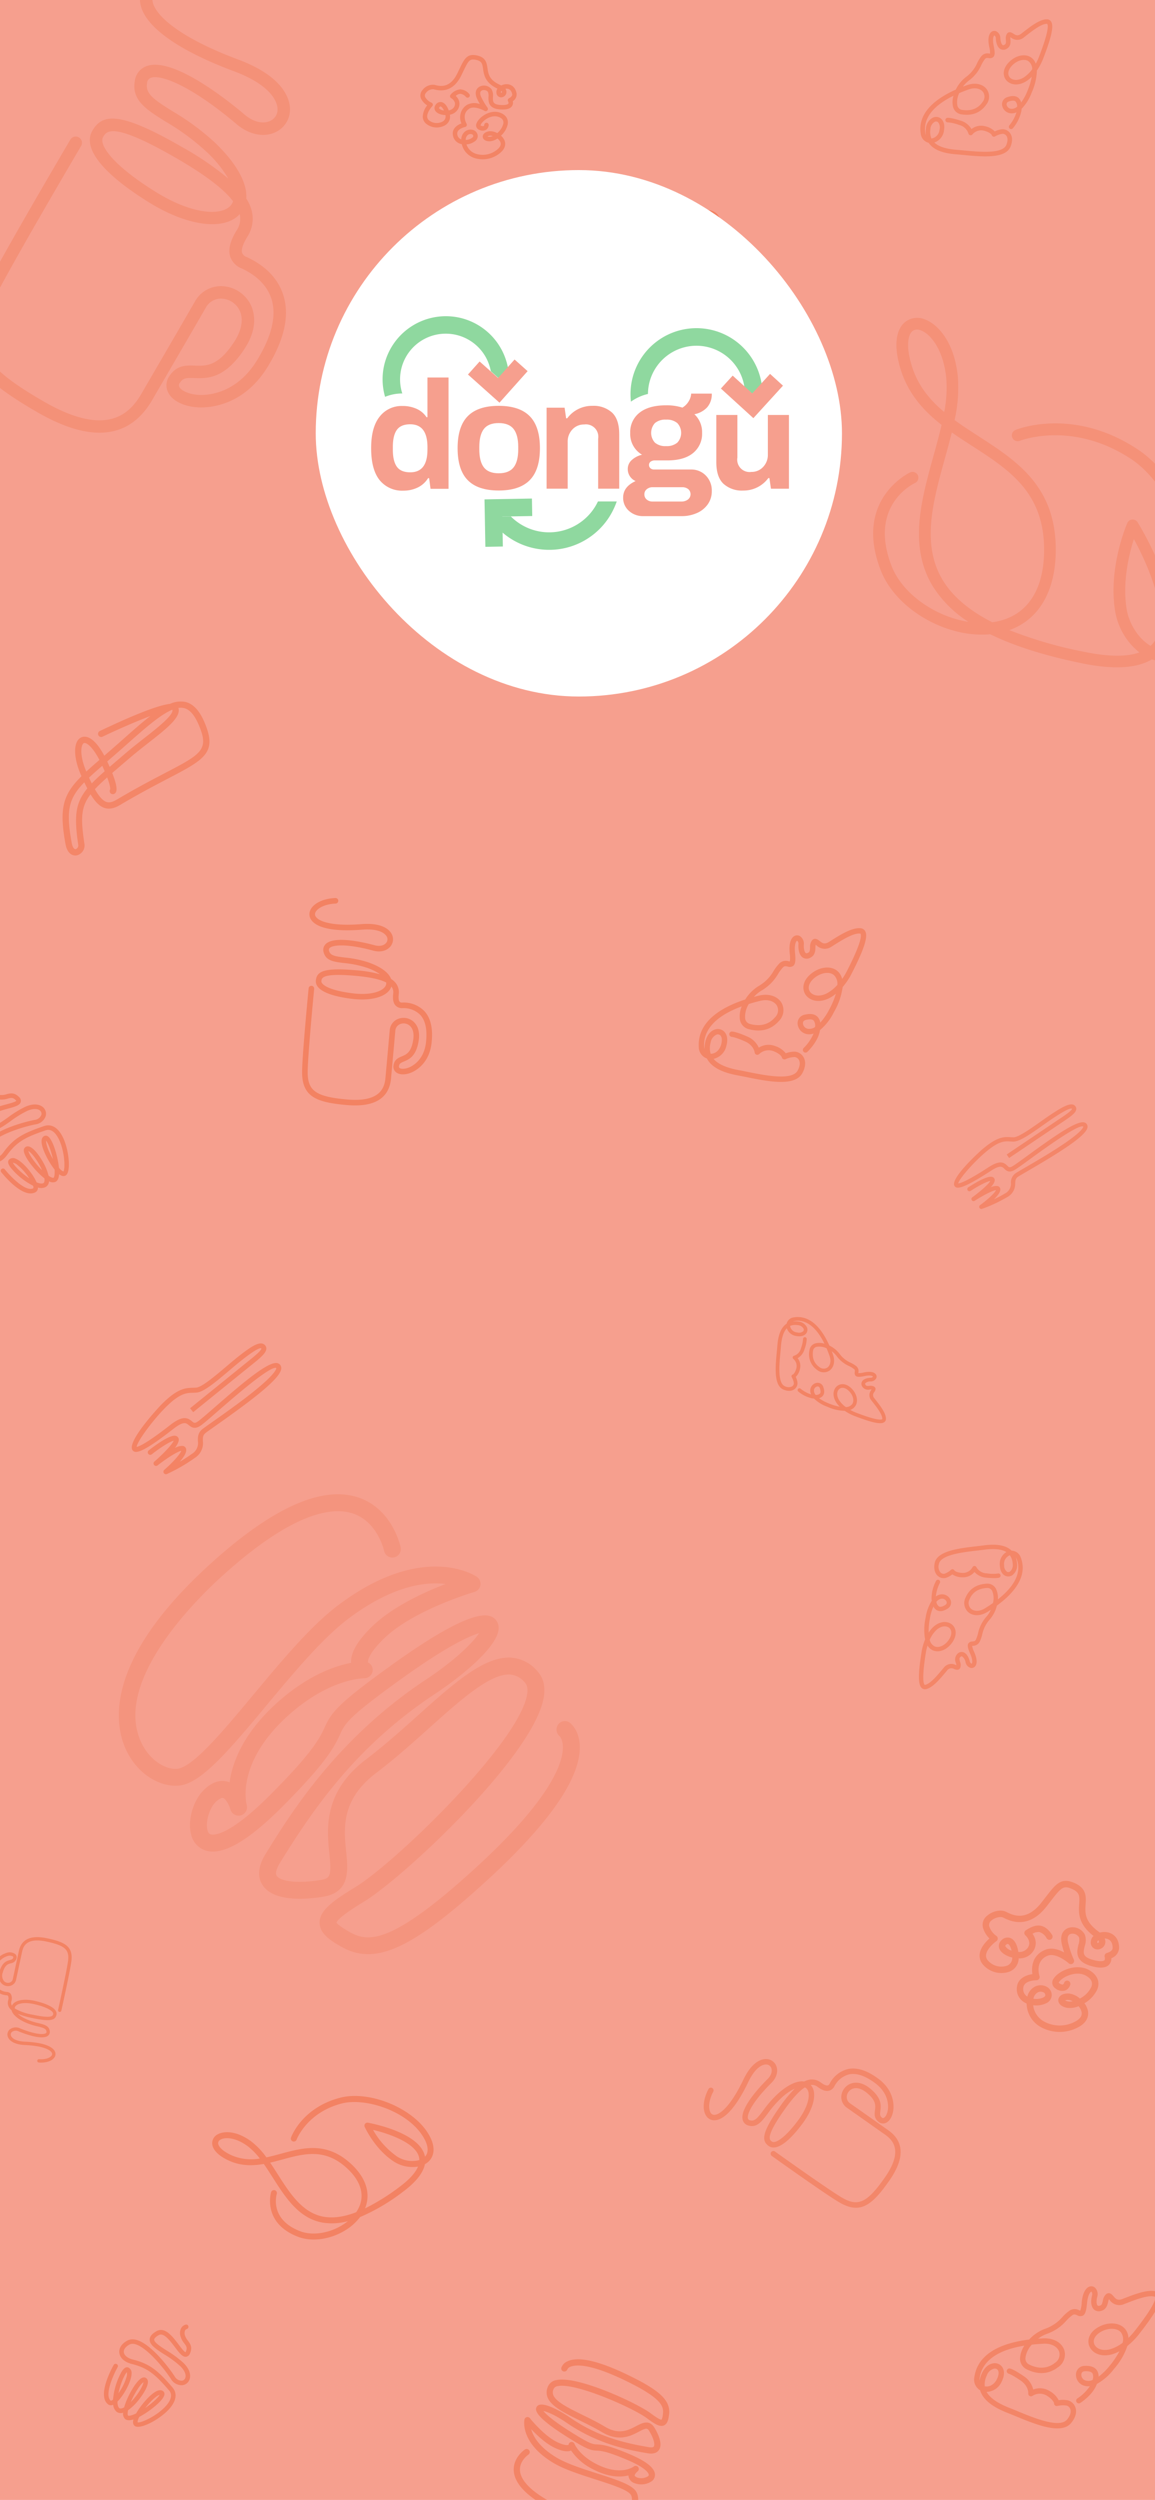 <svg id="Group_28717" data-name="Group 28717" xmlns="http://www.w3.org/2000/svg" xmlns:xlink="http://www.w3.org/1999/xlink" width="428" height="926" viewBox="0 0 428 926">
  <defs>
    <clipPath id="clip-path">
      <rect id="Rectangle_2705" data-name="Rectangle 2705" width="428" height="926" fill="#f69f8e" stroke="#707070" stroke-width="1"/>
    </clipPath>
  </defs>
  <g id="Group_28716" data-name="Group 28716">
    <rect id="Rectangle_2781" data-name="Rectangle 2781" width="428" height="926" fill="#f69f8e"/>
    <g id="Mask_Group_9" data-name="Mask Group 9" clip-path="url(#clip-path)">
      <g id="Group_28381" data-name="Group 28381">
        <g id="coffee" transform="matrix(0.996, 0.087, -0.087, 0.996, 115.235, 331.832)" opacity="0.997">
          <path id="Path_106160" data-name="Path 106160" d="M2657.972-1105.144c-11.192,0-16.67-1.564-17.531-10.452-.557-5.762-.327-30.357-.318-31.4a1.033,1.033,0,0,1,1.033-1.022h.01a1.032,1.032,0,0,1,1.023,1.042c0,.254-.24,25.527.308,31.182.653,6.739,3.979,8.586,15.475,8.586,12.018,0,13.408-5.284,13.408-9.258,0-1.145.005-3.108.014-5.475.012-3.592.026-8.114.026-12.121a4.924,4.924,0,0,1,2.57-4.451,5.554,5.554,0,0,1,5.574.188c1.194.757,3.156,2.673,2.889,7.005-.365,5.92-2.914,7.275-4.775,8.263-1.207.642-1.628.913-1.687,1.9a.6.6,0,0,0,.264.622c.572.369,1.982.305,3.569-.528,1.211-.638,5.178-3.213,5.375-9.642.144-4.693-.847-8.069-2.946-10.034a8.731,8.731,0,0,0-6.9-1.961,3.221,3.221,0,0,1-2.6-.771c-1.166-1.084-1.261-2.964-1.233-4.285a3.417,3.417,0,0,0-.908-2.583c-.793,3.679-6.432,6.059-13.913,5.837-9.125-.277-14.15-2.261-14.15-5.583,0-3.307,2.28-5.1,14.317-5.1a49.627,49.627,0,0,1,9.161.69,19.679,19.679,0,0,0-5.509-2.072,38.629,38.629,0,0,0-8.142-.9c-3.764-.125-6.738-.222-7.851-3.269a3,3,0,0,1,.464-3.131c3.012-3.573,14.615-1.784,18.1-1.151,2.213.4,3.62-.384,4.2-1.251a2.058,2.058,0,0,0,.006-2.35c-.453-.7-2.469-2.9-9.362-1.74-9.918,1.665-16.693.951-19.079-2.015a3.6,3.6,0,0,1-.541-3.737c1.018-2.527,4.462-4.519,8.776-5.075a1.023,1.023,0,0,1,1.157.891,1.033,1.033,0,0,1-.893,1.156c-4.056.523-6.537,2.336-7.124,3.8a1.551,1.551,0,0,0,.234,1.672c1.423,1.767,6.67,3.029,17.127,1.272,7.921-1.329,10.635,1.413,11.437,2.653a4.148,4.148,0,0,1-.019,4.617c-1.2,1.8-3.611,2.622-6.286,2.137-9.394-1.708-14.957-.965-16.15.449a.979.979,0,0,0-.1,1.094c.607,1.663,2.369,1.795,5.979,1.913a40.9,40.9,0,0,1,8.557.958c4.878,1.167,8.131,3.12,9.263,5.454a7.081,7.081,0,0,1,1.781,1.293,5.489,5.489,0,0,1,1.538,4.118c-.031,1.425.161,2.341.574,2.724a1.162,1.162,0,0,0,1,.229,10.728,10.728,0,0,1,8.514,2.51c2.551,2.388,3.76,6.293,3.6,11.6-.23,7.545-5.018,10.637-6.479,11.405-2.15,1.13-4.315,1.3-5.65.437a2.635,2.635,0,0,1-1.2-2.479c.129-2.193,1.536-2.94,2.778-3.6,1.668-.886,3.391-1.8,3.683-6.568.151-2.426-.536-4.248-1.933-5.134a3.464,3.464,0,0,0-3.473-.124,2.871,2.871,0,0,0-1.5,2.642c0,4.007-.015,8.533-.028,12.127-.007,2.365-.014,4.325-.014,5.468C2673.444-1108.953,2668.239-1105.144,2657.972-1105.144Zm-1.112-47.976c-12.253,0-12.253,1.9-12.253,3.034,0,1.516,3.8,3.266,12.149,3.519,7.29.229,11.555-2.09,11.86-4.379a1.96,1.96,0,0,0-.034-.7C2666.2-1152.633,2662.33-1153.12,2656.86-1153.12Z" transform="translate(-2638.01 1181.197)" fill="#f38262"/>
        </g>
        <g id="coffee-2" data-name="coffee" transform="matrix(0.574, -0.819, 0.819, 0.574, 257.431, 781.081)" opacity="0.821">
          <path id="Path_106160-2" data-name="Path 106160" d="M2657.522-1106.857c-10.94,0-16.294-1.528-17.136-10.216-.545-5.632-.32-29.673-.311-30.693a1.01,1.01,0,0,1,1.01-1h.009a1.009,1.009,0,0,1,1,1.019c0,.248-.234,24.952.3,30.479.638,6.587,3.89,8.392,15.126,8.392,11.747,0,13.106-5.165,13.106-9.05,0-1.119,0-3.038.013-5.352.012-3.511.026-7.932.026-11.848a4.813,4.813,0,0,1,2.512-4.35,5.429,5.429,0,0,1,5.448.184c1.167.74,3.085,2.612,2.823,6.848-.356,5.787-2.848,7.111-4.667,8.077-1.18.627-1.591.893-1.649,1.855a.583.583,0,0,0,.258.608c.559.36,1.938.3,3.489-.516,1.184-.623,5.062-3.141,5.254-9.425.141-4.588-.828-7.887-2.879-9.808a8.534,8.534,0,0,0-6.749-1.917,3.148,3.148,0,0,1-2.545-.753c-1.14-1.059-1.233-2.9-1.2-4.188a3.34,3.34,0,0,0-.887-2.524c-.775,3.6-6.287,5.922-13.6,5.706-8.919-.271-13.831-2.21-13.831-5.458,0-3.233,2.229-4.985,13.995-4.985a48.5,48.5,0,0,1,8.955.675,19.237,19.237,0,0,0-5.385-2.026,37.761,37.761,0,0,0-7.958-.882c-3.68-.122-6.586-.217-7.674-3.195a2.931,2.931,0,0,1,.454-3.061c2.944-3.493,14.286-1.744,17.689-1.125,2.163.392,3.538-.375,4.1-1.223a2.012,2.012,0,0,0,.006-2.3c-.443-.684-2.413-2.83-9.151-1.7-9.694,1.627-16.317.93-18.649-1.97a3.52,3.52,0,0,1-.528-3.653c.995-2.47,4.361-4.417,8.578-4.96a1,1,0,0,1,1.131.871,1.01,1.01,0,0,1-.873,1.13c-3.964.511-6.389,2.283-6.964,3.714a1.516,1.516,0,0,0,.229,1.634c1.39,1.728,6.52,2.96,16.741,1.244,7.742-1.3,10.4,1.381,11.18,2.593a4.054,4.054,0,0,1-.019,4.513c-1.176,1.764-3.529,2.563-6.144,2.089-9.182-1.669-14.62-.943-15.786.439a.957.957,0,0,0-.1,1.069c.594,1.626,2.316,1.755,5.844,1.87a39.978,39.978,0,0,1,8.364.936c4.768,1.141,7.948,3.05,9.055,5.331a6.92,6.92,0,0,1,1.741,1.264,5.366,5.366,0,0,1,1.5,4.026c-.031,1.393.157,2.288.561,2.662a1.136,1.136,0,0,0,.977.224,10.486,10.486,0,0,1,8.322,2.454c2.493,2.334,3.676,6.151,3.518,11.343-.225,7.375-4.9,10.4-6.333,11.148-2.1,1.1-4.218,1.268-5.522.427a2.575,2.575,0,0,1-1.176-2.423c.126-2.143,1.5-2.874,2.715-3.519,1.63-.866,3.314-1.76,3.6-6.42.148-2.371-.524-4.153-1.889-5.019a3.386,3.386,0,0,0-3.4-.121,2.806,2.806,0,0,0-1.466,2.582c0,3.917-.015,8.341-.027,11.854-.007,2.312-.014,4.227-.014,5.345C2672.646-1110.58,2667.558-1106.857,2657.522-1106.857Zm-1.087-46.9c-11.977,0-11.977,1.856-11.977,2.966,0,1.482,3.716,3.192,11.876,3.44,7.125.224,11.295-2.043,11.593-4.28a1.917,1.917,0,0,0-.034-.68C2665.568-1153.276,2661.782-1153.752,2656.435-1153.752Z" transform="translate(-2638.01 1181.197)" fill="#f38262"/>
        </g>
        <g id="coffee-3" data-name="coffee" transform="matrix(-0.978, -0.208, 0.208, -0.978, 19.705, 765.107)" opacity="0.966">
          <path id="Path_106160-3" data-name="Path 106160" d="M2649.994-1135.538c-6.719,0-10.008-.939-10.525-6.275-.334-3.459-.2-18.225-.19-18.851a.62.62,0,0,1,.62-.613h.006a.62.62,0,0,1,.614.626c0,.152-.144,15.325.185,18.72.392,4.046,2.389,5.154,9.29,5.154,7.215,0,8.05-3.172,8.05-5.558,0-.687,0-1.866.008-3.287.008-2.156.016-4.871.016-7.276a2.956,2.956,0,0,1,1.543-2.672,3.334,3.334,0,0,1,3.346.113c.717.454,1.9,1.6,1.734,4.206-.219,3.554-1.749,4.367-2.867,4.961-.725.385-.977.548-1.013,1.139a.358.358,0,0,0,.158.374,2.485,2.485,0,0,0,2.143-.317,6.447,6.447,0,0,0,3.227-5.789c.087-2.818-.509-4.844-1.768-6.024a5.241,5.241,0,0,0-4.145-1.178,1.933,1.933,0,0,1-1.563-.463,3.413,3.413,0,0,1-.74-2.572,2.051,2.051,0,0,0-.545-1.55c-.476,2.208-3.861,3.637-8.353,3.5-5.478-.166-8.495-1.357-8.495-3.352s1.369-3.062,8.6-3.062a29.782,29.782,0,0,1,5.5.415,11.813,11.813,0,0,0-3.307-1.244,23.2,23.2,0,0,0-4.888-.542c-2.26-.075-4.045-.133-4.713-1.962a1.8,1.8,0,0,1,.279-1.88c1.809-2.145,8.774-1.071,10.865-.691a2.392,2.392,0,0,0,2.521-.751,1.236,1.236,0,0,0,0-1.411c-.272-.42-1.482-1.738-5.62-1.044-5.954,1-10.022.571-11.454-1.21a2.162,2.162,0,0,1-.325-2.244c.611-1.517,2.679-2.713,5.269-3.047a.614.614,0,0,1,.695.535.62.62,0,0,1-.536.694c-2.435.314-3.925,1.4-4.277,2.281a.931.931,0,0,0,.14,1c.854,1.061,4,1.818,10.282.764,4.755-.8,6.385.848,6.866,1.593a2.491,2.491,0,0,1-.012,2.772,3.621,3.621,0,0,1-3.774,1.283c-5.64-1.025-8.979-.579-9.7.27a.588.588,0,0,0-.063.657c.365,1,1.422,1.078,3.589,1.148a24.552,24.552,0,0,1,5.137.575c2.928.7,4.881,1.873,5.561,3.275a4.253,4.253,0,0,1,1.07.776,3.3,3.3,0,0,1,.924,2.472,2.317,2.317,0,0,0,.345,1.635.7.7,0,0,0,.6.137,6.441,6.441,0,0,1,5.111,1.507c1.531,1.434,2.258,3.778,2.161,6.967a7.673,7.673,0,0,1-3.89,6.847,3.513,3.513,0,0,1-3.392.262,1.581,1.581,0,0,1-.722-1.488,2.466,2.466,0,0,1,1.667-2.161c1-.532,2.036-1.081,2.211-3.943a3.211,3.211,0,0,0-1.16-3.082,2.08,2.08,0,0,0-2.085-.074,1.723,1.723,0,0,0-.9,1.586c0,2.406-.009,5.123-.017,7.281,0,1.42-.008,2.6-.008,3.283C2659.283-1137.825,2656.158-1135.538,2649.994-1135.538Zm-.668-28.8c-7.356,0-7.356,1.14-7.356,1.822,0,.91,2.282,1.96,7.294,2.113,4.376.137,6.937-1.255,7.12-2.629a1.176,1.176,0,0,0-.021-.418A19.821,19.821,0,0,0,2649.327-1164.34Z" transform="translate(-2638.01 1181.197)" fill="#f38262"/>
        </g>
        <g id="coffee-4" data-name="coffee" transform="translate(60.212 -16.853) rotate(30)" opacity="0.499">
          <path id="Path_106160-4" data-name="Path 106160" d="M2682.633-1011.185c-25.019,0-37.265-3.5-39.189-23.363-1.245-12.882-.731-67.861-.711-70.194a2.31,2.31,0,0,1,2.31-2.284h.022a2.308,2.308,0,0,1,2.286,2.33c0,.567-.535,57.064.688,69.7,1.459,15.065,8.9,19.193,34.594,19.193,26.865,0,29.973-11.812,29.973-20.7,0-2.559.012-6.947.03-12.24.029-8.029.059-18.139.059-27.095a11.008,11.008,0,0,1,5.745-9.949,12.415,12.415,0,0,1,12.46.421c2.669,1.692,7.056,5.974,6.457,15.66-.814,13.234-6.513,16.261-10.674,18.471-2.7,1.434-3.638,2.042-3.771,4.242a1.331,1.331,0,0,0,.59,1.391c1.279.824,4.431.682,7.979-1.18,2.708-1.425,11.576-7.183,12.016-21.554.323-10.492-1.893-18.038-6.584-22.431s-10.981-4.813-15.434-4.385a7.2,7.2,0,0,1-5.82-1.722c-2.606-2.423-2.82-6.625-2.755-9.578a7.635,7.635,0,0,0-2.029-5.773c-1.773,8.224-14.376,13.544-31.1,13.048-20.4-.62-31.631-5.054-31.631-12.481,0-7.394,5.1-11.4,32.006-11.4a110.939,110.939,0,0,1,20.479,1.543,43.98,43.98,0,0,0-12.314-4.632,86.364,86.364,0,0,0-18.2-2.017c-8.416-.279-15.063-.5-17.551-7.307a6.7,6.7,0,0,1,1.039-7c6.733-7.988,32.671-3.988,40.454-2.572,4.947.9,8.092-.858,9.386-2.8a4.6,4.6,0,0,0,.013-5.252c-1.014-1.565-5.519-6.474-20.929-3.889-22.17,3.722-37.316,2.126-42.649-4.5a8.052,8.052,0,0,1-1.209-8.354c2.274-5.649,9.974-10.1,19.618-11.344a2.286,2.286,0,0,1,2.586,1.992,2.308,2.308,0,0,1-1.995,2.584c-9.067,1.168-14.613,5.221-15.927,8.494a3.468,3.468,0,0,0,.523,3.737c3.179,3.951,14.911,6.77,38.287,2.844,17.706-2.971,23.772,3.158,25.566,5.931a9.273,9.273,0,0,1-.043,10.322c-2.689,4.034-8.072,5.862-14.052,4.778-21-3.817-33.435-2.156-36.1,1a2.189,2.189,0,0,0-.233,2.446c1.357,3.718,5.3,4.012,13.364,4.276a91.4,91.4,0,0,1,19.128,2.142c10.9,2.609,18.176,6.974,20.708,12.193a15.819,15.819,0,0,1,3.982,2.891,12.269,12.269,0,0,1,3.439,9.206c-.07,3.185.361,5.233,1.284,6.089a2.6,2.6,0,0,0,2.233.511c5.408-.514,13.08.034,19.032,5.612,5.7,5.339,8.407,14.068,8.045,25.942-.515,16.866-11.218,23.779-14.483,25.5-4.806,2.525-9.647,2.9-12.63.976a5.89,5.89,0,0,1-2.691-5.54c.289-4.9,3.435-6.572,6.21-8.047,3.729-1.98,7.58-4.025,8.233-14.682.338-5.423-1.2-9.5-4.321-11.477a7.74,7.74,0,0,0-7.763-.276,6.417,6.417,0,0,0-3.354,5.906c0,8.958-.034,19.075-.061,27.11-.017,5.286-.032,9.667-.032,12.224C2717.219-1019.7,2705.584-1011.185,2682.633-1011.185Zm-2.486-107.247c-27.391,0-27.391,4.245-27.391,6.783,0,3.39,8.5,7.3,27.159,7.867,16.3.511,25.831-4.672,26.512-9.788a4.383,4.383,0,0,0-.076-1.556C2701.033-1117.344,2692.375-1118.432,2680.147-1118.432Z" transform="translate(-2638.011 1181.196)" fill="#f38262"/>
        </g>
        <g id="chicken" transform="matrix(0.966, 0.259, -0.259, 0.966, 334.716, 116.127)" opacity="0.506">
          <path id="Path_106159" data-name="Path 106159" d="M2578.528-1062.246c-12.49,0-25.513-5.4-32.257-14.621-16.624-22.716.971-37.658,1.149-37.8a2.162,2.162,0,0,1,3.041.289,2.16,2.16,0,0,1-.286,3.038c-.626.527-14.57,12.582-.419,31.927,6.606,9.025,20.626,13.939,32.876,12.613a42.829,42.829,0,0,1-16.086-9.231c-12.63-11.985-12.487-29.668-12.347-46.772.032-4.073.064-8.06-.076-11.888-7.86-3.344-15.093-8-20.183-16.267-5.8-9.415-4.36-14.486-2.987-16.667a7.26,7.26,0,0,1,7.217-3.173c5.163.541,12.777,5.471,17.248,17.591a54.491,54.491,0,0,1,2.893,15.556c3.267,1.26,6.679,2.36,10.144,3.476,15.8,5.093,32.149,10.358,38.355,32.647,4.174,14.975.979,27.03-8.749,33.755a155.82,155.82,0,0,0,29.089.573c8.974-.549,15.523-2.244,19.583-5.066a24.772,24.772,0,0,1-12.758-12.72c-6.526-14.769-4.082-31.7-3.976-32.411a2.171,2.171,0,0,1,1.428-1.722,2.161,2.161,0,0,1,2.184.462c1.125,1.051,27.473,25.935,21.508,42.507-.076.216-.157.43-.247.638,4.36-1.071,6.757-5.963,6.757-13.815,0-21.654-19.832-45.762-36.251-51.286-24.8-8.347-41.548,3.97-41.716,4.095a2.158,2.158,0,0,1-3.021-.419,2.16,2.16,0,0,1,.411-3.022c.749-.567,18.643-13.855,45.708-4.749,20.145,6.78,39.193,33.693,39.193,55.382,0,14.347-7.29,17.434-10.422,18.1a12.892,12.892,0,0,1-3.644.227c-4.519,4.677-12.714,7.4-24.473,8.117-14.1.862-25.995.343-35.8-1.576A37.864,37.864,0,0,1,2578.528-1062.246Zm-20.028-70.726c.075,3.319.045,6.73.019,10.2-.133,16.18-.268,32.908,11,43.6,5.095,4.836,12.274,8.236,21.661,10.231q.677-.28,1.331-.6c10.636-5.163,14.236-16.113,10.136-30.833-5.585-20.051-20.124-24.738-35.521-29.7C2564.251-1130.994,2561.353-1131.926,2558.5-1132.972Zm75.391,20.683c-.281,5.809-.054,16.3,4.039,25.554,2.4,5.425,7.412,9.752,12.179,11.047a9.791,9.791,0,0,0,.944-1.925C2654.666-1087.648,2641.929-1103.872,2633.89-1112.289Zm-96.74-54.244a2.821,2.821,0,0,0-2.538,1.206c-1.087,1.724-.868,5.811,3.006,12.1,4.094,6.655,9.76,10.69,16.218,13.688a46.867,46.867,0,0,0-2.474-12.177c-3.522-9.55-9.542-14.358-13.639-14.788A5.653,5.653,0,0,0,2537.15-1166.533Z" transform="translate(-2529.725 1170.854)" fill="#f38262"/>
        </g>
        <g id="chicken-2" data-name="chicken" transform="matrix(0.839, -0.545, 0.545, 0.839, 77.199, 792.827)" opacity="0.985">
          <path id="Path_106159-2" data-name="Path 106159" d="M2554.689-1115.3c-6.389,0-13.051-2.764-16.5-7.479-8.5-11.62.5-19.263.588-19.338a1.106,1.106,0,0,1,1.555.148,1.1,1.1,0,0,1-.146,1.554c-.321.27-7.453,6.436-.214,16.332,3.379,4.617,10.551,7.13,16.817,6.452a21.9,21.9,0,0,1-8.229-4.722c-6.461-6.131-6.388-15.176-6.316-23.925.017-2.084.033-4.123-.039-6.081-4.021-1.71-7.72-4.09-10.324-8.321-2.965-4.816-2.23-7.41-1.528-8.526a3.714,3.714,0,0,1,3.692-1.623c2.641.276,6.536,2.8,8.823,9a27.875,27.875,0,0,1,1.48,7.957c1.671.645,3.416,1.207,5.189,1.778,8.084,2.605,16.445,5.3,19.62,16.7,2.135,7.66.5,13.827-4.475,17.267a79.7,79.7,0,0,0,14.88.293c4.59-.281,7.94-1.148,10.017-2.591a12.671,12.671,0,0,1-6.526-6.507c-3.338-7.555-2.088-16.216-2.034-16.579a1.11,1.11,0,0,1,.73-.881,1.105,1.105,0,0,1,1.117.236c.575.538,14.053,13.267,11,21.744-.039.111-.08.22-.126.326,2.23-.548,3.457-3.05,3.457-7.067,0-11.077-10.144-23.409-18.544-26.235-12.686-4.27-21.253,2.031-21.339,2.095a1.1,1.1,0,0,1-1.546-.214,1.105,1.105,0,0,1,.21-1.546c.383-.29,9.537-7.087,23.381-2.429,10.3,3.468,20.048,17.235,20.048,28.329,0,7.339-3.729,8.918-5.331,9.257a6.6,6.6,0,0,1-1.864.116c-2.312,2.392-6.5,3.784-12.519,4.152a73.517,73.517,0,0,1-18.313-.806A19.365,19.365,0,0,1,2554.689-1115.3Zm-10.245-36.179c.038,1.7.023,3.443.009,5.218-.068,8.276-.137,16.834,5.629,22.3,2.606,2.474,6.279,4.213,11.08,5.233.231-.1.458-.2.681-.305,5.44-2.641,7.282-8.242,5.185-15.772-2.857-10.256-10.294-12.654-18.17-15.191C2547.386-1150.464,2545.9-1150.941,2544.444-1151.476Zm38.565,10.58a30.124,30.124,0,0,0,2.066,13.072,10.337,10.337,0,0,0,6.23,5.651,5,5,0,0,0,.483-.984C2593.636-1128.292,2587.121-1136.591,2583.009-1140.9Zm-49.485-27.747a1.444,1.444,0,0,0-1.3.617c-.555.882-.444,2.973,1.538,6.19a18.19,18.19,0,0,0,8.3,7,23.979,23.979,0,0,0-1.265-6.229c-1.8-4.885-4.881-7.345-6.977-7.565A2.839,2.839,0,0,0,2533.523-1168.643Z" transform="translate(-2529.725 1170.854)" fill="#f38262"/>
        </g>
        <g id="pizza" transform="translate(421.662 904.419) rotate(-171)" opacity="0.893">
          <path id="Path_106158" data-name="Path 106158" d="M2440.409-1115.74a5.185,5.185,0,0,1-.8-.059,2.136,2.136,0,0,1-1.639-1.185c-1.006-2.062.613-6.547,5.585-15.482a25.5,25.5,0,0,1,3.533-4.915,24.9,24.9,0,0,1,3.566-9.184,20.251,20.251,0,0,1,5.386-6.471c.069-.329.15-.648.238-.951,1.07-3.716,4.595-6.848,4.746-6.979a.994.994,0,0,1,1.4.089,1,1,0,0,1-.089,1.4,16.794,16.794,0,0,0-3.86,5.218,4.952,4.952,0,0,1,2.74-.046,4.207,4.207,0,0,1,3.064,4.1,3.218,3.218,0,0,1-2.743,3.065c-2.149.445-3.737.13-4.722-.934a3.9,3.9,0,0,1-.957-2.226,22.951,22.951,0,0,0-3.487,4.732,30.21,30.21,0,0,0-2.687,5.8,13.253,13.253,0,0,1,2.807-1.684c4.155-1.757,7.359-.248,8.574,1.9,1.062,1.874,1.009,5-2.628,7.655-3.269,2.384-7.3,2.618-9.588.554a5.523,5.523,0,0,1-1.68-3.037,24.3,24.3,0,0,0-1.877,2.878c-5.652,10.155-5.894,12.9-5.534,13.641.024.048.036.073.157.091,2.4.381,6.714-2.124,9.865-3.948l.862-.5a4.376,4.376,0,0,1,5.675.7c.071.06.151.129.229.193a5.855,5.855,0,0,0,.132-1.048c.084-1.169.208-2.937,2.1-3.723a2.667,2.667,0,0,1,2.748.192c1.576,1.155,1.519,3.825,1.421,4.918a1.492,1.492,0,0,0,.4,1.352.1.1,0,0,0,.134,0c.376-.224,1.038-1.442.845-4.453-.184-2.876.023-4.123.794-4.761a2.232,2.232,0,0,1,2.116-.211c.762.2,1.18.273,1.7-.2a14.822,14.822,0,0,0,1.985-2.448,16.839,16.839,0,0,1,6.364-5.935,11.927,11.927,0,0,0,2.885-2.242q-.93.216-1.9.417c-3.607.742-6.844-.413-8.254-2.94a5.606,5.606,0,0,1,1.147-6.7c2.964-3.139,6.752-4.047,11.26-2.7a4.4,4.4,0,0,1,3.263,3.982,9.445,9.445,0,0,1-.881,4.589c11.956-3.932,14.589-9.856,14.491-14.458a3.738,3.738,0,0,0-.124-.9,11.05,11.05,0,0,1-.426,2.813c-.633,2.28-2.056,3.9-3.807,4.341a3.317,3.317,0,0,1-3.256-.893c-.646-.678-1.6-2.263-.692-5.253a6.343,6.343,0,0,1,4.96-4.764c-1.563-1.994-4.662-3.51-9.23-4.513-.978-.215-2.055-.471-3.191-.742-6.566-1.564-16.489-3.929-18.651-.157-.9,1.562-1.1,2.91-.6,3.9a2.083,2.083,0,0,0,1.528,1.142,8.686,8.686,0,0,0,3.423-.675,1,1,0,0,1,.886.063,1,1,0,0,1,.485.746h0s.352,1.194,3.127,2.365a5.04,5.04,0,0,0,5.21-.925,1,1,0,0,1,1.052-.2.993.993,0,0,1,.624.866c.007.1.243,2.688,3.538,4.256,3.522,1.678,4.67,1.792,4.716,1.8a1.01,1.01,0,0,1,.924,1.047.984.984,0,0,1-.98.942h-.022c-.231,0-1.584-.125-5.493-1.988a8.1,8.1,0,0,1-4.277-4.357,6.73,6.73,0,0,1-6.064.4,8.136,8.136,0,0,1-3.88-2.838,9.133,9.133,0,0,1-3.492.485,4.1,4.1,0,0,1-3.083-2.219c-.572-1.128-.924-3.048.65-5.792,2.9-5.065,12.848-2.694,20.84-.789,1.123.268,2.188.521,3.156.735,5.654,1.241,9.229,3.216,10.927,6.037.127.212.244.428.35.648a4.54,4.54,0,0,1,2.861,4.383c.165,7.754-5.987,13.576-17.866,17a15.239,15.239,0,0,1-5.193,4.842,14.931,14.931,0,0,0-5.676,5.325,16.448,16.448,0,0,1-2.263,2.766,3.442,3.442,0,0,1-3.542.67c-.115-.03-.253-.064-.364-.086a10.258,10.258,0,0,0-.064,3c.279,4.368-1.017,5.816-1.814,6.291a2.085,2.085,0,0,1-2.212-.025,3.351,3.351,0,0,1-1.319-3.212c.146-1.656-.2-2.832-.616-3.138-.064-.046-.257-.189-.805.04-.687.287-.79.81-.875,2.026a3.841,3.841,0,0,1-.856,2.609c-1.078,1.079-2.232.093-2.788-.382-.912-.783-1.7-1.456-3.387-.485l-.855.494C2447.483-1118.081,2443.445-1115.74,2440.409-1115.74Zm8.615-20.776a4.412,4.412,0,0,0,1.166,3.7c1.565,1.413,4.609,1.117,7.082-.684,2.122-1.548,2.933-3.537,2.068-5.066-.794-1.4-3.03-2.331-6.067-1.046A14.147,14.147,0,0,0,2449.023-1136.516Zm29.547-13.9a7.906,7.906,0,0,0-5.967,2.677,3.636,3.636,0,0,0-.855,4.364c.742,1.332,2.785,2.645,6.112,1.959,1.527-.314,2.948-.653,4.275-1.016a8.926,8.926,0,0,0,1.563-5.188,2.42,2.42,0,0,0-1.854-2.273A11.4,11.4,0,0,0,2478.57-1150.42Zm-20.709-1.437a3.138,3.138,0,0,0,.42,2.433c.6.645,1.884.54,2.858.338.742-.153,1.132-.556,1.157-1.2a2.22,2.22,0,0,0-1.632-2.108A3.662,3.662,0,0,0,2457.861-1151.857Zm38.892-8.565c-1.431,0-3.139,1.019-3.864,3.414-.44,1.458-.354,2.693.228,3.3a1.32,1.32,0,0,0,1.332.336,3.85,3.85,0,0,0,2.371-2.942,7.425,7.425,0,0,0,.125-4.105C2496.881-1160.42,2496.816-1160.422,2496.753-1160.422Z" transform="translate(-2437.689 1171.79)" fill="#f38262"/>
        </g>
        <g id="pizza-2" data-name="pizza" transform="translate(326.21 583.797) rotate(-20)" opacity="0.874">
          <path id="Path_106158-2" data-name="Path 106158" d="M2439.881-1126.614a4.176,4.176,0,0,1-.642-.048,1.721,1.721,0,0,1-1.321-.955c-.811-1.662.494-5.277,4.5-12.478a20.56,20.56,0,0,1,2.847-3.962,20.072,20.072,0,0,1,2.875-7.4,16.319,16.319,0,0,1,4.342-5.216c.056-.265.121-.523.192-.766a14.009,14.009,0,0,1,3.825-5.625.8.8,0,0,1,1.131.072.8.8,0,0,1-.072,1.132,13.539,13.539,0,0,0-3.112,4.206,3.992,3.992,0,0,1,2.208-.037,3.391,3.391,0,0,1,2.47,3.3,2.594,2.594,0,0,1-2.211,2.47c-1.732.359-3.012.1-3.806-.753a3.14,3.14,0,0,1-.771-1.794,18.5,18.5,0,0,0-2.81,3.814,24.353,24.353,0,0,0-2.166,4.675,10.681,10.681,0,0,1,2.263-1.357c3.349-1.417,5.931-.2,6.911,1.531.855,1.511.813,4.033-2.118,6.17-2.635,1.921-5.884,2.11-7.728.447a4.452,4.452,0,0,1-1.354-2.448,19.587,19.587,0,0,0-1.513,2.32c-4.555,8.185-4.75,10.4-4.461,10.994.02.038.029.059.127.074,1.936.307,5.412-1.712,7.951-3.182l.695-.4a3.527,3.527,0,0,1,4.574.564l.184.155a4.7,4.7,0,0,0,.107-.845,3.03,3.03,0,0,1,1.69-3,2.149,2.149,0,0,1,2.215.155c1.27.931,1.224,3.083,1.146,3.964a1.2,1.2,0,0,0,.318,1.09.08.08,0,0,0,.108,0c.3-.18.837-1.162.681-3.589-.148-2.318.019-3.323.64-3.838a1.8,1.8,0,0,1,1.706-.17c.614.158.951.22,1.367-.165a11.958,11.958,0,0,0,1.6-1.973,13.572,13.572,0,0,1,5.129-4.783,9.611,9.611,0,0,0,2.325-1.807q-.75.174-1.531.336c-2.907.6-5.516-.333-6.653-2.369a4.519,4.519,0,0,1,.925-5.4c2.389-2.53,5.442-3.262,9.075-2.172a3.544,3.544,0,0,1,2.63,3.209,7.613,7.613,0,0,1-.71,3.7c9.636-3.169,11.759-7.944,11.68-11.653a3,3,0,0,0-.1-.725,8.912,8.912,0,0,1-.343,2.268,4.643,4.643,0,0,1-3.068,3.5,2.674,2.674,0,0,1-2.624-.72c-.521-.547-1.286-1.824-.558-4.234a5.112,5.112,0,0,1,4-3.84c-1.26-1.607-3.758-2.829-7.44-3.637-.788-.173-1.656-.38-2.572-.6-5.292-1.261-13.29-3.167-15.033-.126a3.365,3.365,0,0,0-.484,3.143,1.678,1.678,0,0,0,1.232.921,7,7,0,0,0,2.759-.544.805.805,0,0,1,.715.051.8.8,0,0,1,.391.6h0s.284.962,2.521,1.906a4.063,4.063,0,0,0,4.2-.746.805.805,0,0,1,.848-.161.8.8,0,0,1,.5.7,4.531,4.531,0,0,0,2.852,3.43,14.185,14.185,0,0,0,3.8,1.448.814.814,0,0,1,.744.844.793.793,0,0,1-.79.759h-.018c-.187,0-1.277-.1-4.428-1.6a6.525,6.525,0,0,1-3.448-3.512,5.425,5.425,0,0,1-4.887.32,6.557,6.557,0,0,1-3.127-2.287,7.36,7.36,0,0,1-2.814.391,3.3,3.3,0,0,1-2.484-1.789c-.461-.909-.744-2.456.524-4.668,2.34-4.082,10.356-2.171,16.8-.636.905.216,1.764.42,2.543.592,4.557,1,7.439,2.592,8.808,4.866.1.171.2.345.282.523a3.659,3.659,0,0,1,2.306,3.533c.133,6.25-4.826,10.943-14.4,13.7a12.282,12.282,0,0,1-4.186,3.9,12.036,12.036,0,0,0-4.575,4.292,13.252,13.252,0,0,1-1.824,2.229,2.774,2.774,0,0,1-2.854.54c-.093-.024-.2-.052-.294-.069a8.265,8.265,0,0,0-.052,2.42c.225,3.52-.819,4.688-1.462,5.071a1.68,1.68,0,0,1-1.782-.02,2.7,2.7,0,0,1-1.063-2.589,3.244,3.244,0,0,0-.5-2.529c-.052-.037-.207-.152-.649.032-.553.231-.636.653-.706,1.633a3.1,3.1,0,0,1-.689,2.1c-.869.87-1.8.075-2.247-.308a1.967,1.967,0,0,0-2.73-.391l-.69.4C2445.583-1128.5,2442.328-1126.614,2439.881-1126.614Zm6.943-16.745a3.555,3.555,0,0,0,.939,2.981c1.262,1.139,3.715.9,5.708-.552,1.71-1.247,2.364-2.85,1.667-4.083-.64-1.131-2.442-1.879-4.89-.843A11.4,11.4,0,0,0,2446.824-1143.359Zm23.814-11.207a6.372,6.372,0,0,0-4.809,2.158,2.931,2.931,0,0,0-.689,3.517c.6,1.073,2.245,2.132,4.926,1.579,1.231-.253,2.376-.527,3.446-.819a7.2,7.2,0,0,0,1.259-4.182,1.95,1.95,0,0,0-1.494-1.832A9.186,9.186,0,0,0,2470.639-1154.566Zm-16.691-1.158a2.531,2.531,0,0,0,.338,1.961c.482.519,1.519.436,2.3.273.6-.123.913-.448.933-.963a1.789,1.789,0,0,0-1.316-1.7A2.952,2.952,0,0,0,2453.948-1155.724Zm31.347-6.9a3.439,3.439,0,0,0-3.114,2.752,2.823,2.823,0,0,0,.184,2.663,1.064,1.064,0,0,0,1.073.271,3.1,3.1,0,0,0,1.911-2.371,5.985,5.985,0,0,0,.1-3.309C2485.4-1162.626,2485.345-1162.628,2485.295-1162.628Z" transform="translate(-2437.689 1171.79)" fill="#f38262"/>
        </g>
        <g id="pizza-3" data-name="pizza" transform="translate(396.165 53.862) rotate(172)" opacity="0.843">
          <path id="Path_106158-3" data-name="Path 106158" d="M2439.991-1124.346a4.389,4.389,0,0,1-.674-.05,1.808,1.808,0,0,1-1.387-1c-.852-1.746.518-5.542,4.727-13.1a21.585,21.585,0,0,1,2.99-4.161,21.08,21.08,0,0,1,3.019-7.774,17.135,17.135,0,0,1,4.56-5.477c.059-.279.127-.549.2-.8a14.714,14.714,0,0,1,4.017-5.907.841.841,0,0,1,1.188.075.843.843,0,0,1-.075,1.189,14.223,14.223,0,0,0-3.268,4.417,4.191,4.191,0,0,1,2.319-.039,3.561,3.561,0,0,1,2.594,3.47,2.724,2.724,0,0,1-2.322,2.594c-1.82.377-3.164.11-4-.791a3.3,3.3,0,0,1-.811-1.884,19.431,19.431,0,0,0-2.951,4.005,25.583,25.583,0,0,0-2.275,4.91,11.224,11.224,0,0,1,2.376-1.425c3.517-1.488,6.229-.21,7.258,1.608.9,1.587.854,4.235-2.225,6.479-2.767,2.018-6.18,2.216-8.116.469a4.676,4.676,0,0,1-1.422-2.571,20.564,20.564,0,0,0-1.589,2.436c-4.784,8.6-4.989,10.923-4.685,11.546.021.04.031.062.133.077,2.033.322,5.683-1.8,8.35-3.342l.73-.422a3.7,3.7,0,0,1,4.8.592l.194.163a4.953,4.953,0,0,0,.112-.887c.071-.99.176-2.486,1.775-3.152a2.258,2.258,0,0,1,2.326.162c1.334.978,1.286,3.238,1.2,4.163a1.264,1.264,0,0,0,.334,1.145.084.084,0,0,0,.113,0c.319-.19.879-1.221.715-3.769-.156-2.435.02-3.49.672-4.03a1.89,1.89,0,0,1,1.791-.178c.645.165,1,.231,1.435-.173a12.538,12.538,0,0,0,1.68-2.072,14.255,14.255,0,0,1,5.387-5.023,10.094,10.094,0,0,0,2.442-1.9q-.788.183-1.608.353c-3.053.628-5.793-.349-6.987-2.488a4.746,4.746,0,0,1,.971-5.672c2.509-2.657,5.715-3.426,9.531-2.281a3.722,3.722,0,0,1,2.762,3.37,7.994,7.994,0,0,1-.746,3.884c10.12-3.328,12.349-8.343,12.267-12.238a3.157,3.157,0,0,0-.1-.761,9.362,9.362,0,0,1-.36,2.381,4.876,4.876,0,0,1-3.223,3.674,2.807,2.807,0,0,1-2.756-.756c-.547-.574-1.351-1.916-.586-4.446a5.37,5.37,0,0,1,4.2-4.032c-1.323-1.688-3.947-2.971-7.813-3.82-.828-.182-1.739-.4-2.7-.628-5.558-1.324-13.957-3.326-15.788-.133-.758,1.322-.933,2.463-.508,3.3a1.764,1.764,0,0,0,1.294.967,7.351,7.351,0,0,0,2.9-.572.846.846,0,0,1,.75.053.843.843,0,0,1,.411.632h0s.3,1.011,2.647,2a4.267,4.267,0,0,0,4.41-.783.846.846,0,0,1,.891-.169.842.842,0,0,1,.529.733,4.758,4.758,0,0,0,2.994,3.6,14.906,14.906,0,0,0,3.992,1.52.855.855,0,0,1,.782.886.833.833,0,0,1-.83.8h-.019c-.2,0-1.341-.106-4.65-1.683a6.853,6.853,0,0,1-3.621-3.688,5.7,5.7,0,0,1-5.133.337,6.884,6.884,0,0,1-3.284-2.4,7.731,7.731,0,0,1-2.956.411,3.47,3.47,0,0,1-2.609-1.879c-.484-.955-.782-2.58.55-4.9,2.457-4.287,10.876-2.28,17.641-.667.951.227,1.852.441,2.671.622,4.786,1.051,7.812,2.722,9.25,5.11q.161.27.3.549a3.843,3.843,0,0,1,2.422,3.71c.14,6.563-5.068,11.492-15.123,14.393a12.9,12.9,0,0,1-4.4,4.1,12.641,12.641,0,0,0-4.8,4.507,13.919,13.919,0,0,1-1.916,2.341,2.913,2.913,0,0,1-3,.567c-.1-.025-.215-.055-.309-.073a8.687,8.687,0,0,0-.054,2.542c.237,3.7-.86,4.923-1.535,5.325a1.764,1.764,0,0,1-1.872-.021,2.835,2.835,0,0,1-1.116-2.719c.124-1.4-.168-2.4-.522-2.656-.055-.039-.218-.16-.682.034-.582.243-.668.686-.741,1.715a3.252,3.252,0,0,1-.724,2.208c-.913.914-1.89.078-2.36-.323-.772-.663-1.44-1.233-2.867-.41l-.724.418C2445.979-1126.327,2442.561-1124.346,2439.991-1124.346Zm7.292-17.586a3.735,3.735,0,0,0,.987,3.131c1.325,1.2,3.9.945,5.995-.579,1.8-1.31,2.483-2.994,1.75-4.288-.672-1.188-2.564-1.973-5.136-.886A11.978,11.978,0,0,0,2447.283-1141.932Zm25.01-11.769a6.692,6.692,0,0,0-5.051,2.266,3.079,3.079,0,0,0-.724,3.694c.628,1.127,2.357,2.239,5.174,1.658,1.293-.266,2.5-.553,3.619-.86a7.556,7.556,0,0,0,1.323-4.392,2.049,2.049,0,0,0-1.569-1.924A9.647,9.647,0,0,0,2472.293-1153.7Zm-17.53-1.216a2.658,2.658,0,0,0,.355,2.059c.506.546,1.6.458,2.419.287.628-.13.959-.47.98-1.012a1.879,1.879,0,0,0-1.382-1.785A3.1,3.1,0,0,0,2454.764-1154.917Zm32.921-7.25a3.612,3.612,0,0,0-3.271,2.89,2.966,2.966,0,0,0,.193,2.8,1.117,1.117,0,0,0,1.127.284,3.257,3.257,0,0,0,2.007-2.49,6.284,6.284,0,0,0,.105-3.475C2487.793-1162.166,2487.738-1162.168,2487.685-1162.168Z" transform="translate(-2437.689 1171.791)" fill="#f38262"/>
        </g>
        <g id="pizza-4" data-name="pizza" transform="matrix(-0.999, 0.035, -0.035, -0.999, 322.827, 399.601)" opacity="0.914">
          <path id="Path_106158-4" data-name="Path 106158" d="M2440.4-1115.839a5.182,5.182,0,0,1-.795-.059,2.132,2.132,0,0,1-1.636-1.183c-1-2.059.611-6.535,5.575-15.454a25.457,25.457,0,0,1,3.526-4.907,24.865,24.865,0,0,1,3.56-9.168,20.217,20.217,0,0,1,5.377-6.46c.069-.329.15-.647.238-.949,1.068-3.71,4.587-6.836,4.737-6.967a.992.992,0,0,1,1.4.089,1,1,0,0,1-.089,1.4,16.765,16.765,0,0,0-3.854,5.209,4.944,4.944,0,0,1,2.735-.046,4.2,4.2,0,0,1,3.059,4.093,3.213,3.213,0,0,1-2.738,3.059c-2.146.444-3.731.13-4.714-.932a3.889,3.889,0,0,1-.956-2.222,22.906,22.906,0,0,0-3.48,4.723,30.141,30.141,0,0,0-2.683,5.791,13.219,13.219,0,0,1,2.8-1.681c4.148-1.754,7.346-.248,8.559,1.9,1.06,1.871,1.007,4.994-2.624,7.641-3.263,2.38-7.288,2.613-9.571.553a5.513,5.513,0,0,1-1.677-3.032,24.226,24.226,0,0,0-1.874,2.873c-5.642,10.137-5.883,12.882-5.525,13.616.024.047.036.073.157.091,2.4.38,6.7-2.12,9.847-3.941l.861-.5a4.368,4.368,0,0,1,5.665.7l.228.192a5.835,5.835,0,0,0,.132-1.047c.084-1.167.207-2.932,2.093-3.717a2.663,2.663,0,0,1,2.743.191c1.573,1.153,1.516,3.818,1.419,4.91a1.488,1.488,0,0,0,.394,1.35.1.1,0,0,0,.134,0c.376-.224,1.036-1.44.844-4.445-.184-2.871.023-4.116.793-4.753a2.228,2.228,0,0,1,2.112-.211c.76.2,1.178.272,1.693-.2a14.809,14.809,0,0,0,1.981-2.444,16.81,16.81,0,0,1,6.353-5.924,11.9,11.9,0,0,0,2.879-2.238q-.929.216-1.9.416c-3.6.741-6.832-.412-8.24-2.934a5.6,5.6,0,0,1,1.146-6.689c2.959-3.133,6.74-4.04,11.24-2.69a4.389,4.389,0,0,1,3.258,3.975,9.428,9.428,0,0,1-.88,4.581c11.934-3.924,14.563-9.838,14.466-14.432a3.725,3.725,0,0,0-.124-.9,11.032,11.032,0,0,1-.425,2.808c-.632,2.276-2.052,3.9-3.8,4.333a3.311,3.311,0,0,1-3.25-.891c-.645-.677-1.593-2.259-.691-5.243a6.332,6.332,0,0,1,4.951-4.755c-1.56-1.99-4.654-3.5-9.214-4.505-.976-.215-2.051-.47-3.185-.741-6.554-1.562-16.459-3.922-18.618-.157-.894,1.559-1.1,2.9-.6,3.892a2.079,2.079,0,0,0,1.525,1.14,8.668,8.668,0,0,0,3.417-.674,1,1,0,0,1,.885.063.993.993,0,0,1,.485.745h0s.352,1.192,3.122,2.36a5.032,5.032,0,0,0,5.2-.923,1,1,0,0,1,1.051-.2.992.992,0,0,1,.623.864c.007.1.243,2.683,3.531,4.248,3.516,1.675,4.662,1.789,4.708,1.793a1.008,1.008,0,0,1,.922,1.045.982.982,0,0,1-.978.94h-.022c-.231-.005-1.581-.125-5.484-1.984a8.082,8.082,0,0,1-4.27-4.35,6.718,6.718,0,0,1-6.053.4,8.121,8.121,0,0,1-3.873-2.833,9.116,9.116,0,0,1-3.486.484,4.093,4.093,0,0,1-3.077-2.215c-.571-1.126-.922-3.042.649-5.781,2.9-5.056,12.826-2.689,20.8-.787,1.121.267,2.184.52,3.15.733,5.644,1.239,9.213,3.21,10.908,6.027q.19.318.349.647a4.532,4.532,0,0,1,2.856,4.375c.165,7.74-5.977,13.552-17.835,16.974a15.214,15.214,0,0,1-5.184,4.834,14.907,14.907,0,0,0-5.666,5.315,16.412,16.412,0,0,1-2.259,2.761,3.436,3.436,0,0,1-3.535.669c-.115-.03-.253-.064-.364-.086a10.242,10.242,0,0,0-.064,3c.279,4.36-1.015,5.806-1.811,6.28a2.081,2.081,0,0,1-2.208-.025,3.345,3.345,0,0,1-1.316-3.207c.146-1.653-.2-2.827-.615-3.132-.064-.046-.257-.189-.8.04-.686.286-.788.809-.874,2.023a3.834,3.834,0,0,1-.854,2.6c-1.077,1.078-2.229.092-2.783-.382-.91-.782-1.7-1.454-3.381-.484l-.854.493C2447.466-1118.176,2443.435-1115.839,2440.4-1115.839Zm8.6-20.739a4.405,4.405,0,0,0,1.164,3.692c1.563,1.41,4.6,1.115,7.069-.683,2.118-1.545,2.928-3.53,2.064-5.057-.793-1.4-3.024-2.327-6.056-1.044A14.121,14.121,0,0,0,2449-1136.578Zm29.494-13.88a7.892,7.892,0,0,0-5.956,2.672,3.631,3.631,0,0,0-.854,4.356c.741,1.329,2.78,2.64,6.1,1.956,1.524-.313,2.943-.652,4.268-1.015a8.913,8.913,0,0,0,1.56-5.179,2.416,2.416,0,0,0-1.851-2.269A11.375,11.375,0,0,0,2478.5-1150.458Zm-20.672-1.434a3.133,3.133,0,0,0,.419,2.428c.6.643,1.881.539,2.854.338.741-.153,1.13-.555,1.155-1.193a2.216,2.216,0,0,0-1.629-2.1A3.656,3.656,0,0,0,2457.825-1151.892Zm38.823-8.55c-1.428,0-3.134,1.017-3.857,3.408-.439,1.455-.353,2.688.228,3.3a1.317,1.317,0,0,0,1.329.335,3.842,3.842,0,0,0,2.366-2.937,7.413,7.413,0,0,0,.125-4.1C2496.777-1160.44,2496.711-1160.443,2496.648-1160.443Z" transform="translate(-2437.689 1171.79)" fill="#f38262"/>
        </g>
        <g id="pizza-5" data-name="pizza" transform="translate(290.717 532.188) rotate(-98)" opacity="0.962">
          <path id="Path_106158-5" data-name="Path 106158" d="M2439.542-1133.613a3.536,3.536,0,0,1-.542-.04,1.455,1.455,0,0,1-1.116-.807c-.685-1.4.417-4.459,3.8-10.545a17.369,17.369,0,0,1,2.406-3.348,16.965,16.965,0,0,1,2.429-6.256,13.793,13.793,0,0,1,3.669-4.407c.047-.224.1-.442.162-.648a11.836,11.836,0,0,1,3.232-4.754.676.676,0,0,1,.956.06.679.679,0,0,1-.061.957,11.444,11.444,0,0,0-2.629,3.554,3.373,3.373,0,0,1,1.866-.032,2.866,2.866,0,0,1,2.087,2.793,2.192,2.192,0,0,1-1.868,2.087c-1.464.3-2.546.088-3.217-.636a2.655,2.655,0,0,1-.652-1.516,15.636,15.636,0,0,0-2.375,3.223,20.559,20.559,0,0,0-1.83,3.951,9.009,9.009,0,0,1,1.912-1.147c2.83-1.2,5.012-.169,5.84,1.294.723,1.277.687,3.408-1.79,5.214-2.227,1.624-4.973,1.783-6.531.378a3.761,3.761,0,0,1-1.144-2.069,16.58,16.58,0,0,0-1.279,1.96c-3.849,6.917-4.014,8.79-3.77,9.291.017.032.024.05.107.062,1.636.259,4.573-1.447,6.719-2.689l.587-.34a2.98,2.98,0,0,1,3.865.477l.156.131a3.992,3.992,0,0,0,.09-.714,2.56,2.56,0,0,1,1.428-2.536,1.817,1.817,0,0,1,1.872.131c1.073.787,1.035,2.605.968,3.35a1.016,1.016,0,0,0,.269.921.068.068,0,0,0,.091,0c.257-.152.707-.982.575-3.033-.125-1.959.016-2.808.541-3.243a1.52,1.52,0,0,1,1.441-.144c.519.133.8.186,1.155-.139a10.107,10.107,0,0,0,1.352-1.668,11.469,11.469,0,0,1,4.335-4.042,8.124,8.124,0,0,0,1.965-1.527q-.634.147-1.294.284c-2.457.506-4.662-.281-5.622-2a3.819,3.819,0,0,1,.782-4.564,7.037,7.037,0,0,1,7.669-1.836,3,3,0,0,1,2.223,2.712,6.434,6.434,0,0,1-.6,3.126c8.144-2.678,9.937-6.713,9.871-9.848a2.554,2.554,0,0,0-.084-.612,7.547,7.547,0,0,1-.29,1.916,3.923,3.923,0,0,1-2.593,2.956,2.259,2.259,0,0,1-2.218-.608c-.44-.462-1.087-1.541-.471-3.578a4.321,4.321,0,0,1,3.379-3.245c-1.065-1.358-3.176-2.39-6.287-3.074-.666-.146-1.4-.321-2.173-.506-4.472-1.066-11.231-2.676-12.7-.107a2.844,2.844,0,0,0-.409,2.656,1.419,1.419,0,0,0,1.041.778,5.913,5.913,0,0,0,2.332-.46.681.681,0,0,1,.6.043.678.678,0,0,1,.331.508h0s.24.813,2.13,1.611a3.433,3.433,0,0,0,3.549-.63.681.681,0,0,1,.717-.136.677.677,0,0,1,.425.59,3.829,3.829,0,0,0,2.41,2.9,11.989,11.989,0,0,0,3.212,1.223.688.688,0,0,1,.629.713.67.67,0,0,1-.667.641h-.015a11.438,11.438,0,0,1-3.742-1.354,5.516,5.516,0,0,1-2.913-2.968,4.584,4.584,0,0,1-4.13.271,5.541,5.541,0,0,1-2.643-1.933,6.22,6.22,0,0,1-2.378.331,2.792,2.792,0,0,1-2.1-1.512c-.39-.768-.629-2.076.443-3.945,1.977-3.45,8.751-1.835,14.195-.537.765.182,1.49.355,2.149.5,3.851.845,6.286,2.191,7.443,4.112.086.145.167.292.238.442a3.093,3.093,0,0,1,1.949,2.985c.112,5.281-4.078,9.247-12.169,11.582a10.38,10.38,0,0,1-3.538,3.3,10.171,10.171,0,0,0-3.866,3.627,11.2,11.2,0,0,1-1.542,1.884,2.344,2.344,0,0,1-2.412.456c-.078-.02-.173-.044-.248-.059a7,7,0,0,0-.044,2.045c.19,2.975-.692,3.962-1.235,4.285a1.42,1.42,0,0,1-1.506-.017,2.283,2.283,0,0,1-.9-2.188,2.741,2.741,0,0,0-.42-2.137c-.044-.031-.175-.129-.548.027-.468.2-.538.552-.6,1.38a2.616,2.616,0,0,1-.583,1.777c-.735.735-1.521.063-1.9-.26a1.662,1.662,0,0,0-2.307-.33l-.583.336C2444.36-1135.207,2441.609-1133.613,2439.542-1133.613Zm5.867-14.151a3.006,3.006,0,0,0,.794,2.519c1.066.962,3.14.76,4.824-.466,1.445-1.054,2-2.409,1.408-3.451-.541-.956-2.064-1.588-4.133-.713A9.637,9.637,0,0,0,2445.409-1147.764Zm20.125-9.471a5.385,5.385,0,0,0-4.064,1.823,2.477,2.477,0,0,0-.583,2.972c.505.907,1.9,1.8,4.163,1.335,1.04-.214,2.008-.445,2.912-.692a6.081,6.081,0,0,0,1.064-3.534,1.648,1.648,0,0,0-1.263-1.548A7.759,7.759,0,0,0,2465.534-1157.235Zm-14.105-.979a2.137,2.137,0,0,0,.286,1.657c.407.439,1.284.368,1.947.23.506-.1.771-.379.788-.814a1.512,1.512,0,0,0-1.112-1.436A2.5,2.5,0,0,0,2451.428-1158.213Zm26.49-5.834a2.906,2.906,0,0,0-2.632,2.325,2.387,2.387,0,0,0,.155,2.25.9.9,0,0,0,.907.229,2.621,2.621,0,0,0,1.615-2,5.061,5.061,0,0,0,.085-2.8C2478.006-1164.046,2477.961-1164.047,2477.919-1164.047Z" transform="translate(-2437.689 1171.79)" fill="#f38262"/>
        </g>
        <g id="cupcake" transform="translate(223.663 82.353) rotate(-34)" opacity="0.999">
          <path id="Path_106157" data-name="Path 106157" d="M2373.91-1118.308a3.48,3.48,0,0,1-2.748-1.843,3.417,3.417,0,0,1-2.838,1.619,5.029,5.029,0,0,1-3.4-1.7,2.329,2.329,0,0,1-2.081,1.4h0c-6.976,0-9.422-15.117-9.677-16.84a1.11,1.11,0,0,1,.933-1.26,1.107,1.107,0,0,1,1.26.934c.578,3.878,3.192,14.949,7.484,14.949h0a1.863,1.863,0,0,0,.475-1.119,34.134,34.134,0,0,1-5.048-13.1c-.1-.841-.408-3.4,1.349-3.827a2.826,2.826,0,0,1,2.934,1.237c2.271,2.8,3.672,10.5,3.073,15.113,1,1.282,1.952,1.993,2.7,1.993.569,0,1.142-.639,1.612-1.76-2.113-5.124-3.488-14.23-1.911-16.854a1.915,1.915,0,0,1,1.757-1.017c3.662.168,3.546,9.9,3.521,11.01a26.113,26.113,0,0,1-.985,6.774c.818,1.7,1.435,2.066,1.6,2.071.222-.009,1.053-.518,2.21-2.747.084-.16.165-.323.247-.487a32.832,32.832,0,0,1-.334-4.234c-.043-2.053-.048-12.3,3.945-12.463a1.74,1.74,0,0,1,1.586.866c1.5,2.385-.613,11.05-2.9,16.134a5.492,5.492,0,0,0,.946,2.687c1.657-.672,6.2-9.537,6-16.284-.146-4.836-2.728-5.336-3.577-5.5-9.611-1.867-14.61-2.33-22.16,1.048-3.31,1.48-6.365,1.288-8.167-.512-1.667-1.663-1.884-4.281-.594-7.182,3.085-6.94,20.235-3.329,28.873-.45,1.751.584,3.308.409,4.166-.469a2.034,2.034,0,0,0,.442-2.161c-.562-1.553-2.629-2.662-5.531-2.965a50.162,50.162,0,0,0-9.566.286c-4.783.449-8.562.8-10.131-1.309-.882-1.186-.852-2.89.09-5.209,1.814-4.456,7.776-2.862,12.566-1.584,1.7.455,4.244,1.134,4.941.9a1.779,1.779,0,0,0-.071-.435c-.519-1.926-1.473-2.182-3.053-2.607a9.6,9.6,0,0,1-3.2-1.33,5.464,5.464,0,0,1-2.585-3.587,3.7,3.7,0,0,1,.679-2.728,1.11,1.11,0,0,1,1.558-.173,1.108,1.108,0,0,1,.174,1.558,1.517,1.517,0,0,0-.212,1.057,3.529,3.529,0,0,0,1.652,2.053,7.6,7.6,0,0,0,2.507,1.009c1.766.475,3.766,1.013,4.617,4.171a2.5,2.5,0,0,1-.453,2.568c-1.249,1.254-3.716.6-7.13-.315-4.849-1.3-8.941-2.17-9.939.277-.6,1.475-.73,2.56-.364,3.051.827,1.113,4.546.763,8.141.424a51.721,51.721,0,0,1,10-.283c5.431.567,6.975,3.277,7.387,4.417a4.26,4.26,0,0,1-.941,4.462c-1.464,1.5-3.878,1.884-6.454,1.026-9.3-3.1-24.043-5.483-26.146-.753-.9,2.016-.846,3.733.134,4.713,1.111,1.109,3.293,1.132,5.7.057,8.1-3.623,13.628-3.118,23.488-1.2,3.949.767,5.826,4.291,5.285,9.926-.646,6.723-4.975,16.277-8.16,16.277-1.119,0-1.891-.868-2.421-2.14-1.041,1.545-2.085,2.321-3.169,2.361Zm-13.507-18.554c-.193,1.509.977,6.409,3.1,10.647a26.459,26.459,0,0,0-1.739-8.573A4.675,4.675,0,0,0,2360.4-1136.863Zm9.393-1.122c-.58,1.474-.148,6.841,1.1,11.434C2371.5-1131.361,2370.71-1136.765,2369.8-1137.985Zm10.039-.028c-.382.514-1.049,1.973-1.4,5.356a37.088,37.088,0,0,0-.191,4.068C2379.477-1132.553,2380.118-1136.577,2379.834-1138.013Z" transform="translate(-2350.285 1173.265)" fill="#f38262"/>
        </g>
        <g id="cupcake-2" data-name="cupcake" transform="translate(-15.684 410.582) rotate(-30)" opacity="0.995">
          <path id="Path_106157-2" data-name="Path 106157" d="M2368.2-1131.584a2.64,2.64,0,0,1-2.084-1.4,2.592,2.592,0,0,1-2.153,1.228,3.815,3.815,0,0,1-2.579-1.287,1.766,1.766,0,0,1-1.578,1.061h0c-5.291,0-7.146-11.465-7.34-12.772a.842.842,0,0,1,.707-.956.84.84,0,0,1,.956.709c.438,2.942,2.421,11.338,5.677,11.338h0a1.412,1.412,0,0,0,.36-.849,25.888,25.888,0,0,1-3.829-9.935c-.077-.638-.309-2.579,1.023-2.9a2.143,2.143,0,0,1,2.225.938c1.723,2.122,2.785,7.966,2.331,11.462.759.972,1.48,1.511,2.048,1.511.432,0,.866-.484,1.223-1.335-1.6-3.886-2.645-10.793-1.449-12.783a1.452,1.452,0,0,1,1.333-.771c2.778.127,2.69,7.509,2.67,8.35a19.806,19.806,0,0,1-.747,5.137c.621,1.291,1.088,1.567,1.211,1.571.168-.006.8-.393,1.677-2.084.064-.121.125-.245.187-.37a24.838,24.838,0,0,1-.254-3.211c-.033-1.557-.036-9.329,2.992-9.453a1.32,1.32,0,0,1,1.2.657c1.141,1.809-.465,8.381-2.2,12.237a4.164,4.164,0,0,0,.718,2.038c1.257-.509,4.7-7.233,4.549-12.351-.111-3.668-2.069-4.047-2.713-4.172-7.289-1.416-11.081-1.767-16.807.795-2.51,1.122-4.827.977-6.195-.388-1.264-1.262-1.429-3.247-.451-5.447,2.34-5.263,15.348-2.525,21.9-.342a3.042,3.042,0,0,0,3.16-.356,1.542,1.542,0,0,0,.335-1.639c-.426-1.178-1.994-2.019-4.195-2.249a38.049,38.049,0,0,0-7.256.217c-3.628.341-6.493.61-7.684-.993-.669-.9-.646-2.192.069-3.951,1.376-3.38,5.9-2.171,9.53-1.2,1.291.345,3.219.86,3.747.683a1.346,1.346,0,0,0-.054-.33c-.394-1.461-1.117-1.655-2.316-1.977a7.286,7.286,0,0,1-2.425-1.009,4.144,4.144,0,0,1-1.96-2.72,2.81,2.81,0,0,1,.515-2.069.843.843,0,0,1,1.182-.132.841.841,0,0,1,.132,1.182,1.15,1.15,0,0,0-.161.8,2.676,2.676,0,0,0,1.253,1.557,5.758,5.758,0,0,0,1.9.765c1.339.36,2.856.769,3.5,3.164a1.894,1.894,0,0,1-.344,1.948c-.947.951-2.818.452-5.408-.239-3.678-.983-6.781-1.646-7.538.21-.455,1.119-.554,1.941-.276,2.313.627.844,3.448.579,6.175.322a39.221,39.221,0,0,1,7.588-.215c4.119.43,5.29,2.486,5.6,3.35a3.232,3.232,0,0,1-.714,3.384,4.642,4.642,0,0,1-4.9.778c-7.054-2.351-18.235-4.159-19.83-.571-.68,1.529-.642,2.831.1,3.574.843.841,2.5.858,4.32.043,6.14-2.748,10.336-2.365,17.814-.911,3,.582,4.419,3.255,4.008,7.528-.49,5.1-3.773,12.345-6.188,12.345-.849,0-1.434-.659-1.837-1.623-.789,1.172-1.581,1.761-2.4,1.79Zm-10.244-14.072c-.146,1.145.741,4.861,2.35,8.075a20.066,20.066,0,0,0-1.319-6.5A3.547,3.547,0,0,0,2357.958-1145.656Zm7.124-.851c-.44,1.118-.112,5.188.837,8.672C2366.373-1141.483,2365.776-1145.582,2365.083-1146.507Zm7.614-.021c-.29.39-.8,1.5-1.061,4.062a28.183,28.183,0,0,0-.146,3.085C2372.425-1142.387,2372.912-1145.439,2372.7-1146.528Z" transform="translate(-2350.284 1173.265)" fill="#f38262"/>
        </g>
        <g id="cupcake-3" data-name="cupcake" transform="matrix(0.788, 0.616, -0.616, 0.788, 57.974, 852.188)" opacity="0.995">
          <path id="Path_106157-3" data-name="Path 106157" d="M2368.2-1131.584a2.64,2.64,0,0,1-2.084-1.4,2.592,2.592,0,0,1-2.153,1.228,3.815,3.815,0,0,1-2.579-1.287,1.766,1.766,0,0,1-1.578,1.061h0c-5.291,0-7.146-11.465-7.34-12.772a.842.842,0,0,1,.707-.956.84.84,0,0,1,.956.709c.438,2.942,2.421,11.338,5.677,11.338h0a1.412,1.412,0,0,0,.36-.849,25.888,25.888,0,0,1-3.829-9.935c-.077-.638-.309-2.579,1.023-2.9a2.143,2.143,0,0,1,2.225.938c1.723,2.122,2.785,7.966,2.331,11.462.759.972,1.48,1.511,2.048,1.511.432,0,.866-.484,1.223-1.335-1.6-3.886-2.645-10.793-1.449-12.783a1.452,1.452,0,0,1,1.333-.771c2.778.127,2.69,7.509,2.67,8.35a19.806,19.806,0,0,1-.747,5.137c.621,1.291,1.088,1.567,1.211,1.571.168-.006.8-.393,1.677-2.084.064-.121.125-.245.187-.37a24.838,24.838,0,0,1-.254-3.211c-.033-1.557-.036-9.329,2.992-9.453a1.32,1.32,0,0,1,1.2.657c1.141,1.809-.465,8.381-2.2,12.237a4.164,4.164,0,0,0,.718,2.038c1.257-.509,4.7-7.233,4.549-12.351-.111-3.668-2.069-4.047-2.713-4.172-7.289-1.416-11.081-1.767-16.807.795-2.51,1.122-4.827.977-6.195-.388-1.264-1.262-1.429-3.247-.451-5.447,2.34-5.263,15.348-2.525,21.9-.342a3.042,3.042,0,0,0,3.16-.356,1.542,1.542,0,0,0,.335-1.639c-.426-1.178-1.994-2.019-4.195-2.249a38.049,38.049,0,0,0-7.256.217c-3.628.341-6.493.61-7.684-.993-.669-.9-.646-2.192.069-3.951,1.376-3.38,5.9-2.171,9.53-1.2,1.291.345,3.219.86,3.747.683a1.346,1.346,0,0,0-.054-.33c-.394-1.461-1.117-1.655-2.316-1.977a7.286,7.286,0,0,1-2.425-1.009,4.144,4.144,0,0,1-1.96-2.72,2.81,2.81,0,0,1,.515-2.069.843.843,0,0,1,1.182-.132.841.841,0,0,1,.132,1.182,1.15,1.15,0,0,0-.161.8,2.676,2.676,0,0,0,1.253,1.557,5.758,5.758,0,0,0,1.9.765c1.339.36,2.856.769,3.5,3.164a1.894,1.894,0,0,1-.344,1.948c-.947.951-2.818.452-5.408-.239-3.678-.983-6.781-1.646-7.538.21-.455,1.119-.554,1.941-.276,2.313.627.844,3.448.579,6.175.322a39.221,39.221,0,0,1,7.588-.215c4.119.43,5.29,2.486,5.6,3.35a3.232,3.232,0,0,1-.714,3.384,4.642,4.642,0,0,1-4.9.778c-7.054-2.351-18.235-4.159-19.83-.571-.68,1.529-.642,2.831.1,3.574.843.841,2.5.858,4.32.043,6.14-2.748,10.336-2.365,17.814-.911,3,.582,4.419,3.255,4.008,7.528-.49,5.1-3.773,12.345-6.188,12.345-.849,0-1.434-.659-1.837-1.623-.789,1.172-1.581,1.761-2.4,1.79Zm-10.244-14.072c-.146,1.145.741,4.861,2.35,8.075a20.066,20.066,0,0,0-1.319-6.5A3.547,3.547,0,0,0,2357.958-1145.656Zm7.124-.851c-.44,1.118-.112,5.188.837,8.672C2366.373-1141.483,2365.776-1145.582,2365.083-1146.507Zm7.614-.021c-.29.39-.8,1.5-1.061,4.062a28.183,28.183,0,0,0-.146,3.085C2372.425-1142.387,2372.912-1145.439,2372.7-1146.528Z" transform="translate(-2350.284 1173.265)" fill="#f38262"/>
        </g>
        <g id="burger" transform="translate(231.168 942.087) rotate(-155)" opacity="0.91">
          <path id="Path_106156" data-name="Path 106156" d="M2278.788-1114.051q-.534,0-1.081-.005c-13.828-.13-19.031-1.871-20.623-6.9-.518-1.632-.941-3.317.049-4.413,1.073-1.188,3.14-1.017,6.824-.249,6.239,1.3,29.721.85,35.013-3.21a1.879,1.879,0,0,0,.88-1.272,2.894,2.894,0,0,0-.7-2.276c-1.835-1.982-7.267-2.092-13.019-2.208-3.082-.061-6.27-.126-9.456-.45-6.023-.615-8.405,2.547-10.328,5.084-1.486,1.96-3.336,4.4-6.46,2.3-2.033-1.37-5.38-4.066-4.939-6.749.155-.943.837-2.2,3.2-2.844,6.211-1.7,17.776-4.854,32.039-2.476,5.16.86,8.317.646,9.694.33-1.17-.592-4.242-1.684-11.969-2.671-8.891-1.137-9.731-.793-11.256-.17-1.586.646-3.758,1.533-12.485,1.842-6.564.233-10.366-.642-11.624-2.67a2.943,2.943,0,0,1,0-3.054,6.912,6.912,0,0,1,5.368-3.228,3.243,3.243,0,0,1,3.137,1.354,2.311,2.311,0,0,1,.15.278c2.249-1.826,6.3-3.809,13.056-3.481a20.837,20.837,0,0,1,10.131,2.868c.9-1.077,2.732-1.624,5.593-1.669,3.825-.049,8.211,1.416,11.131,2.593-1.747-2.089-5.387-4.755-12.806-5.562-4.418-.48-10.476.284-16.331,1.024-6.957.878-12.969,1.637-15.6.179-2.034-1.126-3.636-4.424-2.6-8.318.9-3.393,5.124-11.168,24.754-11.168q.563,0,1.145.008c11.274.167,18.259,2.55,20.757,7.081,2.377,4.308-.278,8.754-.392,8.941a1.151,1.151,0,0,1-1.582.384,1.151,1.151,0,0,1-.385-1.579c.042-.07,2.067-3.539.335-6.651-1.43-2.574-5.848-5.682-18.768-5.875-4.937-.08-21.229.39-23.641,9.449-.7,2.632.228,5.016,1.49,5.714,1.979,1.095,8.192.31,14.2-.448,5.986-.757,12.176-1.539,16.867-1.028,14.23,1.549,16.254,9.685,16.332,10.032a1.148,1.148,0,0,1-.412,1.163,1.158,1.158,0,0,1-1.229.121c-.075-.039-7.507-3.76-13.043-3.76h-.185c-2.878.045-3.666.635-3.839.816-.057.061-.071.1-.07.106a1.1,1.1,0,0,1-.444,1.336,1.179,1.179,0,0,1-1.457-.18c-.026-.024-3.174-2.939-10.062-3.279-10.284-.514-13.207,4.778-13.327,5l-.011.021a1.149,1.149,0,0,1-1.545.489,1.152,1.152,0,0,1-.5-1.543l.01-.018c.276-.539.533-1.5.324-1.832-.088-.14-.431-.274-1.127-.268a4.725,4.725,0,0,0-3.4,2.024c-.247.456-.122.66-.067.747.194.314,1.554,1.871,9.587,1.581,8.317-.292,10.269-1.089,11.695-1.672,2.029-.829,3.313-1.146,12.418.02,8.849,1.131,13.711,2.632,14.451,4.464a1.648,1.648,0,0,1-.254,1.683c-1.487,1.851-7.712,1.56-12.591.747-12.706-2.116-22.692.142-31.057,2.425-.431.117-1.445.45-1.536,1-.128.783,1.054,2.515,3.955,4.466,1.169.789,1.544.587,3.339-1.782,2.029-2.677,5.1-6.718,12.395-5.983,3.1.314,6.235.378,9.27.44,6.527.131,12.161.246,14.662,2.945a5.181,5.181,0,0,1,1.3,3.97,4.027,4.027,0,0,1-1.775,2.967c-6.386,4.9-30.692,4.925-36.885,3.636-3.558-.741-4.446-.6-4.66-.448a5.49,5.49,0,0,0,.45,2.162c.858,2.708,2.913,5.148,18.453,5.294,14.082.145,18.537-2.4,19.928-3.916a2.023,2.023,0,0,0,.68-1.415,1.177,1.177,0,0,1,.976-1.279,1.12,1.12,0,0,1,1.29.888,3.939,3.939,0,0,1-1.057,3.139C2296.847-1115.694,2289.865-1114.051,2278.788-1114.051Z" transform="translate(-2252.125 1171.241)" fill="#f38262"/>
        </g>
        <g id="burger-2" data-name="burger" transform="translate(23.301 630.208) rotate(-43)" opacity="0.378">
          <path id="Path_106156-2" data-name="Path 106156" d="M2324.709-1015.55q-1.452,0-2.941-.015c-37.646-.353-51.811-5.094-56.143-18.783-1.411-4.444-2.563-9.029.132-12.013,2.919-3.235,8.549-2.768,18.578-.677,16.984,3.543,80.91,2.315,95.317-8.739,1.528-1.167,2.331-2.334,2.4-3.463a7.878,7.878,0,0,0-1.9-6.2c-5-5.394-19.782-5.695-35.44-6.01-8.39-.167-17.068-.342-25.743-1.224-16.4-1.673-22.881,6.933-28.116,13.841-4.044,5.338-9.081,11.986-17.585,6.265-5.536-3.729-14.647-11.07-13.447-18.372.423-2.566,2.278-5.991,8.717-7.744,16.908-4.619,48.392-13.214,87.219-6.74,14.046,2.342,22.642,1.76,26.39.9-3.186-1.612-11.548-4.584-32.582-7.272-24.2-3.094-26.492-2.16-30.644-.464-4.318,1.76-10.23,4.174-33.989,5.013-17.87.635-28.221-1.749-31.643-7.268a8.013,8.013,0,0,1,0-8.314c2.552-4.714,9.109-8.656,14.613-8.788,5.113-.156,7.456,1.938,8.539,3.687a6.135,6.135,0,0,1,.409.757c6.122-4.972,17.154-10.37,35.544-9.477,13.925.688,22.912,4.877,27.58,7.808,2.441-2.931,7.437-4.421,15.225-4.542,10.412-.133,22.353,3.854,30.3,7.059-4.755-5.687-14.666-12.944-34.862-15.141-12.028-1.307-28.52.772-44.458,2.786-18.94,2.391-35.306,4.456-42.482.487-5.539-3.064-9.9-12.043-7.074-22.645,2.459-9.237,13.948-30.4,67.388-30.4q1.534,0,3.117.023c30.692.456,49.707,6.941,56.508,19.277,6.469,11.727-.756,23.831-1.068,24.341a3.134,3.134,0,0,1-4.306,1.045,3.136,3.136,0,0,1-1.049-4.3c.115-.19,5.626-9.633.912-18.107-3.892-7.006-15.921-15.468-51.091-15.992-13.442-.217-57.793,1.061-64.359,25.725-1.9,7.165.62,13.654,4.057,15.555,5.386,2.98,22.3.844,38.664-1.22,16.3-2.06,33.148-4.189,45.917-2.8,38.739,4.216,44.249,26.367,44.461,27.31a3.126,3.126,0,0,1-1.123,3.167,3.153,3.153,0,0,1-3.345.33c-.2-.106-20.436-10.237-35.508-10.237-.167,0-.339,0-.5,0-7.836.122-9.979,1.729-10.45,2.22-.155.167-.194.27-.19.289a2.983,2.983,0,0,1-1.208,3.638,3.209,3.209,0,0,1-3.965-.49c-.072-.064-8.641-8-27.393-8.926-28-1.4-35.954,13.009-36.281,13.613l-.031.057a3.127,3.127,0,0,1-4.207,1.33,3.135,3.135,0,0,1-1.361-4.2l.026-.049c.752-1.468,1.452-4.075.882-4.988-.239-.38-1.174-.745-3.067-.73-3.2.081-7.79,2.806-9.249,5.509-.673,1.243-.331,1.8-.182,2.033.528.855,4.231,5.094,26.1,4.3,22.641-.794,27.956-2.965,31.837-4.551,5.523-2.258,9.018-3.121,33.807.054,24.089,3.079,37.325,7.166,39.34,12.153a4.484,4.484,0,0,1-.691,4.581c-4.048,5.04-21,4.246-34.277,2.033-34.589-5.759-61.774.388-84.549,6.6-1.174.319-3.933,1.224-4.181,2.714-.349,2.133,2.871,6.847,10.766,12.157,3.181,2.147,4.2,1.6,9.089-4.851,5.523-7.288,13.886-18.289,33.742-16.289,8.428.856,16.973,1.03,25.236,1.2,17.769.357,33.108.669,39.916,8.017a14.1,14.1,0,0,1,3.551,10.808c-.171,3.029-1.794,5.748-4.832,8.078-17.384,13.335-83.555,13.407-100.415,9.9-9.687-2.019-12.1-1.631-12.686-1.22-.015.125-.243,1.258,1.224,5.885,2.334,7.371,7.93,14.016,50.235,14.411,38.337.4,50.465-6.523,54.25-10.659,1.989-2.17,1.859-3.782,1.852-3.851a3.205,3.205,0,0,1,2.658-3.482,3.049,3.049,0,0,1,3.512,2.418c.084.422.7,4.242-2.878,8.546C2373.874-1020.025,2354.867-1015.55,2324.709-1015.55Z" transform="translate(-2252.125 1171.241)" fill="#f38262"/>
        </g>
        <g id="broccoli" transform="translate(398.58 756.904) rotate(-155)" opacity="0.8">
          <path id="Path_106155" data-name="Path 106155" d="M2183.5-1116.481c-4.715,0-5.825-2.859-6.806-5.388-1.138-2.93-2.315-5.961-8.694-7.177-.188-.036-.366-.076-.538-.117a6.638,6.638,0,0,1-1.631.993c-2.245.95-5.495.675-7.258-3.212a4.237,4.237,0,0,1,1.018-4.579,3.24,3.24,0,0,1-.242-2.531c.563-1.661,2.482-2.732,5.868-3.271,6.275-1,7.04,2.752,7.552,5.232a5.018,5.018,0,0,0,.907,2.476,2.776,2.776,0,0,0,3.389-.139c1.051-.96.14-2.485-.5-3.309a35.314,35.314,0,0,0-4.583-4.809,1.19,1.19,0,0,1-.281-1.481,1.19,1.19,0,0,1,1.4-.573c1.622.5,6.263,1.34,8.2-.673,3.648-3.794-.19-7.991-.357-8.168a1.2,1.2,0,0,1-.3-1.052,1.194,1.194,0,0,1,.68-.855c.04-.016,4.177-1.925,3.2-4.6a3.252,3.252,0,0,0-2.678-2.292l-.044-.007a5.569,5.569,0,0,1-.7,4.123,4.728,4.728,0,0,1-4.275,2.21,3.5,3.5,0,0,1-3.029-2.1,3.379,3.379,0,0,1,.615-3.5,8.669,8.669,0,0,1,4.068-2.719,7.819,7.819,0,0,0-6.221-3.76,12.054,12.054,0,0,0-10.2,4.549c-1.467,1.8-1.77,3.321-.9,4.522a4.918,4.918,0,0,0,1.946,1.47,7.9,7.9,0,0,1,3.807-2.4c2.474-.536,3.715.472,4.023,1.5.353,1.182-.344,2.781-2.7,3.684a7.562,7.562,0,0,1-4.389.007,9.442,9.442,0,0,0-2.034,5.653c.105,1.774,1.242,2.741,3.476,2.954,2.9.275,5.693-1.871,7.184-4.123.968-1.461,1.011-2.389.917-2.563-.984-.148-1.489-.025-1.654.142a.913.913,0,0,0-.138.668,1.205,1.205,0,0,1-.967,1.376,1.19,1.19,0,0,1-1.379-.933,3.277,3.277,0,0,1,.766-2.766,3.986,3.986,0,0,1,3.682-.84,2.522,2.522,0,0,1,2.072,3.083c-.42,3.247-5.118,8.864-10.712,8.33-3.4-.327-5.451-2.217-5.626-5.188a11.6,11.6,0,0,1,2.148-6.677,7.039,7.039,0,0,1-2.355-1.98c-.892-1.231-1.95-3.831.981-7.429a14.5,14.5,0,0,1,12.258-5.419,10.136,10.136,0,0,1,8.237,5.222c.088.158.17.314.248.467a7.293,7.293,0,0,1,1.246.073,5.629,5.629,0,0,1,4.56,3.831c1.133,3.1-1.111,5.547-3.146,6.871,1.654,2.451,2.928,6.608-.6,10.275-1.725,1.8-4.41,2.113-6.652,1.981.675.719,1.4,1.548,2.094,2.445,2.826,3.66.88,5.922.217,6.529a5.111,5.111,0,0,1-6.618.126,6.6,6.6,0,0,1-1.625-3.744c-.513-2.492-.817-4-4.839-3.357-2.651.422-3.795,1.141-3.98,1.673-.142.407.249.963.4,1.126a1.2,1.2,0,0,1,.311.906,1.2,1.2,0,0,1-.447.845c-.012.01-1.644,1.358-1.132,2.487,1.248,2.744,3.138,2.433,4.16,2l.026-.011a2.9,2.9,0,0,1-1.023-2.177,2.935,2.935,0,0,1,2.318-2.816,2.541,2.541,0,0,1,2.877,1.815,3.077,3.077,0,0,1-.044,2.292c7.154,1.564,8.713,5.579,9.86,8.532.987,2.548,1.547,3.952,4.837,3.864,3.4-.087,3.767-1.268,5.171-7.524.167-.745.349-1.549.549-2.413,2.507-10.736,10.18-10.515,12.724-10.442,1.146.051,2.813-1.221,3.521-2.74a2.115,2.115,0,0,0-.007-2.243,6.856,6.856,0,0,0-3.936-2.22,1.2,1.2,0,0,1-.935-.651,1.2,1.2,0,0,1,.03-1.138c.579-.99,1.953-4.009,1.369-6.053a2.688,2.688,0,0,0-1.419-1.7,6.6,6.6,0,0,0-7.141.99,3.025,3.025,0,0,0-.714,3.72l.01.021c1.967-.384,4.6-.308,5.9,1.144a2.69,2.69,0,0,1,.5,2.777,3.111,3.111,0,0,1-2.722,2.35c-1.658.105-3.388-1.2-4.833-3.433a3.938,3.938,0,0,0-2.361,2.286,3.22,3.22,0,0,0,.135,2.582,4.446,4.446,0,0,0,2.4,1.791,1.194,1.194,0,0,1,.8.714,1.192,1.192,0,0,1-.1,1.065c-1.031,1.661-2.359,3.42-4.388,3.885-1.535.351-3.225-.073-5.16-1.3a1.191,1.191,0,0,1-.369-1.646,1.19,1.19,0,0,1,1.646-.369,4.643,4.643,0,0,0,3.351.991,3.92,3.92,0,0,0,2.117-1.672,6.1,6.1,0,0,1-2.386-2.3,5.543,5.543,0,0,1-.335-4.424,6.212,6.212,0,0,1,3.52-3.707,5.336,5.336,0,0,1,1.345-6.2,9.014,9.014,0,0,1,9.9-1.372,5.025,5.025,0,0,1,2.6,3.157c.649,2.285-.221,4.935-.913,6.516a9.378,9.378,0,0,1,3.873,2.61,4.289,4.289,0,0,1,.384,4.836c-.939,2.015-3.219,4.117-5.633,4.117l-.12,0c-2.675-.076-8.265-.239-10.331,8.6-.2.856-.378,1.653-.544,2.391-1.382,6.157-2.074,9.248-7.438,9.387C2183.713-1116.483,2183.608-1116.481,2183.5-1116.481Zm-16.834-16.551a.571.571,0,0,0-.372.443c-.018.158.115.385.466.611a.936.936,0,0,0,.122-.709A.742.742,0,0,0,2166.67-1133.032Zm27.629-16.013c.9,1.177,1.8,1.7,2.228,1.675.284-.015.479-.412.592-.743.1-.283.031-.358-.018-.412A3.861,3.861,0,0,0,2194.3-1149.045Zm-28.438-7.452a3.7,3.7,0,0,0,1.53-.152,2.831,2.831,0,0,0,1.134-.7,3.079,3.079,0,0,0-1.1.075A4.22,4.22,0,0,0,2165.86-1156.5Zm13.554-5.279a6.411,6.411,0,0,0-3.1,1.952c-.192.252-.49.726-.333,1.08a1.136,1.136,0,0,0,1.03.689,2.353,2.353,0,0,0,2.084-1.12A3.34,3.34,0,0,0,2179.414-1161.776Z" transform="translate(-2158.255 1170.175)" fill="#f38262"/>
        </g>
        <g id="broccoli-2" data-name="broccoli" transform="translate(185.582 60.829) rotate(-167)" opacity="0.926">
          <path id="Path_106155-2" data-name="Path 106155" d="M2175.779-1132.91c-3.272,0-4.043-1.984-4.723-3.74-.79-2.034-1.607-4.137-6.034-4.981-.131-.025-.254-.053-.373-.082a4.6,4.6,0,0,1-1.132.689c-1.558.659-3.813.468-5.037-2.229a2.94,2.94,0,0,1,.707-3.178,2.248,2.248,0,0,1-.168-1.756c.391-1.153,1.723-1.9,4.073-2.27,4.355-.691,4.886,1.91,5.241,3.631a3.482,3.482,0,0,0,.63,1.718,1.927,1.927,0,0,0,2.352-.1c.729-.666.1-1.725-.344-2.3a24.515,24.515,0,0,0-3.181-3.337.825.825,0,0,1-.195-1.028.825.825,0,0,1,.969-.4c1.126.344,4.347.93,5.688-.467,2.532-2.633-.132-5.546-.248-5.669a.832.832,0,0,1-.208-.73.829.829,0,0,1,.472-.593c.028-.011,2.9-1.336,2.22-3.191a2.257,2.257,0,0,0-1.859-1.59l-.031,0a3.865,3.865,0,0,1-.484,2.861,3.281,3.281,0,0,1-2.967,1.534,2.427,2.427,0,0,1-2.1-1.455,2.344,2.344,0,0,1,.427-2.427,6.015,6.015,0,0,1,2.823-1.887,5.427,5.427,0,0,0-4.318-2.61,8.366,8.366,0,0,0-7.077,3.157c-1.019,1.25-1.229,2.3-.625,3.139a3.411,3.411,0,0,0,1.351,1.02,5.481,5.481,0,0,1,2.642-1.665c1.717-.372,2.578.327,2.792,1.042.245.821-.239,1.93-1.872,2.557a5.248,5.248,0,0,1-3.046,0,6.554,6.554,0,0,0-1.412,3.923c.073,1.231.862,1.9,2.412,2.05,2.011.191,3.951-1.3,4.986-2.861.672-1.014.7-1.658.636-1.779-.683-.1-1.033-.017-1.148.1a.637.637,0,0,0-.1.464.836.836,0,0,1-.671.955.826.826,0,0,1-.957-.648,2.275,2.275,0,0,1,.532-1.92,2.767,2.767,0,0,1,2.555-.583,1.751,1.751,0,0,1,1.438,2.14c-.292,2.254-3.552,6.152-7.434,5.781-2.359-.227-3.783-1.539-3.9-3.6a8.047,8.047,0,0,1,1.491-4.634,4.887,4.887,0,0,1-1.635-1.375c-.619-.854-1.354-2.659.681-5.156a10.066,10.066,0,0,1,8.507-3.761,7.035,7.035,0,0,1,5.717,3.624c.061.109.118.218.172.324a5.065,5.065,0,0,1,.865.051,3.907,3.907,0,0,1,3.165,2.659c.786,2.151-.771,3.85-2.184,4.769a5.424,5.424,0,0,1-.416,7.131,5.845,5.845,0,0,1-4.617,1.375c.469.5.971,1.074,1.453,1.7,1.961,2.54.61,4.11.151,4.531a3.548,3.548,0,0,1-4.593.087,4.577,4.577,0,0,1-1.128-2.6c-.356-1.73-.567-2.775-3.359-2.33-1.84.293-2.634.792-2.762,1.161-.1.282.172.668.276.781a.836.836,0,0,1,.216.629.83.83,0,0,1-.31.587c-.009.007-1.141.943-.785,1.726.866,1.9,2.178,1.688,2.887,1.389l.018-.008a2.009,2.009,0,0,1-.71-1.511,2.037,2.037,0,0,1,1.609-1.954,1.763,1.763,0,0,1,2,1.259,2.136,2.136,0,0,1-.031,1.59c4.965,1.086,6.047,3.872,6.843,5.921.685,1.768,1.074,2.742,3.357,2.682,2.356-.061,2.615-.88,3.589-5.222q.174-.776.381-1.675c1.74-7.451,7.065-7.3,8.831-7.247a3.22,3.22,0,0,0,2.444-1.9,1.467,1.467,0,0,0,0-1.557,4.76,4.76,0,0,0-2.732-1.541.832.832,0,0,1-.649-.452.83.83,0,0,1,.021-.79c.4-.687,1.355-2.783.95-4.2a1.866,1.866,0,0,0-.985-1.177,4.581,4.581,0,0,0-4.956.687,2.1,2.1,0,0,0-.5,2.582l.007.014c1.365-.267,3.191-.214,4.093.794a1.867,1.867,0,0,1,.345,1.927,2.159,2.159,0,0,1-1.889,1.631c-1.151.073-2.352-.829-3.354-2.383a2.732,2.732,0,0,0-1.638,1.587,2.234,2.234,0,0,0,.094,1.792,3.086,3.086,0,0,0,1.667,1.243.829.829,0,0,1,.554.5.827.827,0,0,1-.067.739,5.306,5.306,0,0,1-3.045,2.7,4.705,4.705,0,0,1-3.581-.9.827.827,0,0,1-.257-1.142.826.826,0,0,1,1.143-.256,3.222,3.222,0,0,0,2.326.688,2.722,2.722,0,0,0,1.469-1.16,4.239,4.239,0,0,1-1.656-1.6,3.846,3.846,0,0,1-.232-3.071,4.31,4.31,0,0,1,2.443-2.573,3.7,3.7,0,0,1,.933-4.3,6.256,6.256,0,0,1,6.87-.952,3.487,3.487,0,0,1,1.805,2.191,7.19,7.19,0,0,1-.634,4.522,6.51,6.51,0,0,1,2.688,1.811,2.977,2.977,0,0,1,.267,3.357,4.836,4.836,0,0,1-3.91,2.858l-.083,0c-1.856-.053-5.736-.166-7.17,5.97-.138.594-.262,1.147-.377,1.66-.959,4.273-1.44,6.419-5.162,6.515Zm-11.684-11.487a.4.4,0,0,0-.258.307c-.013.109.08.267.323.424a.648.648,0,0,0,.084-.492A.512.512,0,0,0,2164.095-1144.4Zm19.175-11.113c.627.817,1.249,1.181,1.546,1.162.2-.01.332-.286.411-.515.067-.2.021-.249-.012-.286A2.68,2.68,0,0,0,2183.27-1155.51Zm-19.737-5.172a2.569,2.569,0,0,0,1.062-.106,1.969,1.969,0,0,0,.787-.489,2.137,2.137,0,0,0-.763.052A2.926,2.926,0,0,0,2163.533-1160.682Zm9.407-3.664a4.449,4.449,0,0,0-2.151,1.354c-.133.175-.34.5-.231.75a.788.788,0,0,0,.715.478,1.633,1.633,0,0,0,1.447-.777A2.318,2.318,0,0,0,2172.94-1164.346Z" transform="translate(-2158.255 1170.175)" fill="#f38262"/>
        </g>
        <g id="cup" transform="matrix(-0.391, -0.921, 0.921, -0.391, 26.242, 317.853)" opacity="0.874">
          <path id="Path_106154" data-name="Path 106154" d="M2092.739-1108.281c-12.115,0-12.538-5.277-13.771-20.739-.42-5.244-.941-11.772-2.028-19.851-.241-1.8-.322-4.087,1.2-5.844,1.231-1.419,3.279-2.315,6.694-2.81-2.939-5.2-6.783-6.869-15.994-9.268a3.739,3.739,0,0,1-2.812-4.308c.375-1.555,2.011-2.938,5.447-2.171,13.214,2.958,17.244,6.322,20.831,15.263q.326,0,.659-.007c7.214-.033,12.533,2.287,12.6,5.576.027,1.357-.917,4.383-9.569,5.181.65,2.015,1.36,4.211,2.159,6.605l.621,1.85c1.635,4.878,3.1,9.238,4.081,13.039.218-5.445.159-12.684-.125-19.353a1.161,1.161,0,0,1,1.111-1.211,1.183,1.183,0,0,1,1.211,1.112c.753,17.585.011,24.829-.907,27.853a9.357,9.357,0,0,1-1.534,5.462c-1.723,2.409-4.873,3.594-9.629,3.622Zm-6.8-47.039c-3.2.386-5.135,1.079-6.044,2.128-.722.834-.917,2.034-.652,4.011,1.094,8.142,1.618,14.7,2.039,19.975,1.223,15.307,1.485,18.6,11.418,18.6.089,0,.179,0,.268,0,3.958-.023,6.5-.889,7.753-2.648a5.481,5.481,0,0,0,.826-1.834c-3.547-.335-5.344-7.023-7.576-15.322-.741-2.753-1.507-5.6-2.363-8.3l-1.01-3.2c-.592-1.878-1.131-3.589-1.638-5.152-6.324-.148-7.323-1.286-7.4-2.323a1.161,1.161,0,0,1,1.076-1.241,1.164,1.164,0,0,1,1.062.533c.255.135,1.274.542,4.483.678C2087.4-1151.729,2086.684-1153.67,2085.94-1155.32Zm5.466,8.268c.443,1.377.909,2.855,1.409,4.443l1.01,3.2c.873,2.75,1.645,5.622,2.392,8.4,1.534,5.7,3.615,13.444,5.6,13.606l.014-.026c.051-4.808-2.38-12.057-5.255-20.632l-.62-1.853c-.861-2.574-1.615-4.92-2.306-7.06-.013-.043-.029-.086-.042-.129l-.369.013Q2092.268-1147.064,2091.406-1147.052Zm-3.044-8.487c.762,1.767,1.5,3.8,2.284,6.167.675,0,1.409-.013,2.213-.036-.764-2.355-1.452-4.42-2.129-6.241C2089.888-1155.624,2089.1-1155.587,2088.362-1155.539Zm4.825-.155c.664,1.836,1.337,3.878,2.075,6.161,6.008-.484,7.993-2.079,7.979-2.86-.024-1.2-3.385-3.3-10-3.3Zm-9.307,6.141v0Zm0,0v0Zm0,0v0Zm0,0v0Zm0,0Zm-14.218-21.6c-.764,0-1.277.214-1.373.611a1.438,1.438,0,0,0,1.139,1.512c10.422,2.716,14.651,5.072,17.87,11.247.786-.063,1.625-.113,2.527-.149-3.309-7.831-7.073-10.422-18.856-13.059A6.055,6.055,0,0,0,2069.661-1171.166Z" transform="translate(-2065.943 1173.491)" fill="#f38262"/>
        </g>
        <g id="cutlery" transform="matrix(-0.616, -0.788, 0.788, -0.616, 59.257, 550.143)" opacity="0.956">
          <path id="Path_106153" data-name="Path 106153" d="M1996.22-1112.509a1.729,1.729,0,0,1-1.211-.49c-1.124-1.064-1.236-3.669-1.286-7.833l-.018-1.335c-.073-4.151-.445-26.581-.445-26.581l1.847-.031s.372,22.428.446,26.58l.018,1.345c.027,2.259.073,6.038.714,6.518.493-.045,1.139-1.652,1.054-9.171-.018-1.58-.085-3.333-.158-5.19-.245-6.3-.479-12.255.97-14.523.265-.413.548-.8.834-1.185,1.472-1.992,3-4.052,1.848-12.2-.963-6.836-3.43-15.283-4.793-16.573-.385.636-1.285,3.346-1.285,14.795,0,5.848-1.824,6.733-3.856,7.179-1,.221-1.377.3-1.426,1.969-.042,1.358.12,4.372.306,7.863.743,13.885,1.165,25.586-1.194,28.142a1.869,1.869,0,0,1-1.347.647,1.935,1.935,0,0,1-1.456-.626c-2.539-2.6-2.477-14.769-1.6-32.24.1-2.064.185-3.7.185-4.389,0-1.361-.689-1.878-1.732-2.661a6.474,6.474,0,0,1-3.088-6.27,61.812,61.812,0,0,1,1.66-11.762.923.923,0,0,1,.987-.689.925.925,0,0,1,.83.872c.218,4.237.977,8.343,1.683,9.293.633-1.108,1.141-5.55,1.142-10.228a.922.922,0,0,1,.9-.923.9.9,0,0,1,.948.874c.246,4.733.986,9.2,1.679,10.369.59-1.136,1.049-5.21,1.034-9.483a.925.925,0,0,1,.92-.927h0a.924.924,0,0,1,.924.92c.008,2.186-.1,9.444-1.774,11.065a1.549,1.549,0,0,1-1.148.463c-.978-.036-1.762-1.161-2.353-3.363a5.573,5.573,0,0,1-1.192,2.8,1.5,1.5,0,0,1-1.191.406c-1.372-.146-2.217-2.221-2.735-4.9-.218,1.61-.4,3.421-.47,5.281a4.7,4.7,0,0,0,2.35,4.725c1.158.87,2.471,1.855,2.471,4.138,0,.739-.078,2.309-.187,4.481-.249,4.976-.625,12.5-.531,19.07.157,11.191,1.642,11.838,1.7,11.859,2.118-1.059,1.115-19.793.739-26.845-.2-3.679-.352-6.584-.309-8.019.085-2.868,1.41-3.394,2.877-3.716,1.237-.272,2.405-.529,2.405-5.376,0-15.261,1.531-16.646,2.965-16.746,3.964-.3,6.762,18.081,6.789,18.267,1.253,8.9-.579,11.374-2.193,13.557-.261.354-.521.7-.763,1.082-1.138,1.78-.884,8.254-.682,13.455.073,1.87.141,3.636.159,5.242.081,7.22-.343,10.907-2.886,11.017Z" transform="translate(-1979.536 1175.135)" fill="#f38262"/>
        </g>
        <g id="cutlery-2" data-name="cutlery" transform="matrix(-0.545, -0.839, 0.839, -0.545, 361.379, 451.122)" opacity="0.844">
          <path id="Path_106153-2" data-name="Path 106153" d="M1993.824-1121.506a1.481,1.481,0,0,1-1.037-.42c-.963-.911-1.058-3.142-1.1-6.707l-.016-1.143c-.063-3.555-.381-22.762-.381-22.762l1.582-.026s.319,19.207.382,22.761l.015,1.152c.023,1.935.063,5.171.611,5.582.422-.038.975-1.415.9-7.854-.016-1.353-.073-2.855-.135-4.444-.21-5.4-.41-10.494.831-12.436.226-.354.469-.683.714-1.015,1.261-1.706,2.566-3.47,1.583-10.45-.824-5.854-2.937-13.087-4.1-14.192-.33.544-1.1,2.866-1.1,12.669,0,5.008-1.562,5.766-3.3,6.148-.859.189-1.179.26-1.221,1.686-.036,1.163.1,3.744.262,6.734.636,11.89,1,21.911-1.022,24.1a1.6,1.6,0,0,1-1.153.554,1.656,1.656,0,0,1-1.247-.536c-2.174-2.227-2.121-12.648-1.374-27.609.089-1.768.158-3.165.158-3.758,0-1.165-.59-1.608-1.483-2.279a5.544,5.544,0,0,1-2.645-5.37,52.935,52.935,0,0,1,1.421-10.072.79.79,0,0,1,.845-.59.792.792,0,0,1,.711.746c.187,3.628.836,7.145,1.441,7.958.542-.949.977-4.753.978-8.759a.79.79,0,0,1,.769-.79.774.774,0,0,1,.811.749c.211,4.053.844,7.877,1.438,8.879.505-.973.9-4.462.886-8.121a.792.792,0,0,1,.788-.794h0a.792.792,0,0,1,.791.788c.007,1.872-.083,8.087-1.519,9.475a1.327,1.327,0,0,1-.983.4c-.838-.031-1.509-.995-2.015-2.88a4.772,4.772,0,0,1-1.021,2.4,1.281,1.281,0,0,1-1.02.347c-1.175-.125-1.9-1.9-2.342-4.2-.187,1.378-.344,2.929-.4,4.522a4.026,4.026,0,0,0,2.013,4.046,4.1,4.1,0,0,1,2.116,3.544c0,.633-.067,1.977-.16,3.837-.213,4.261-.535,10.7-.455,16.331.134,9.583,1.406,10.137,1.46,10.156,1.814-.907.955-16.95.633-22.989-.168-3.15-.3-5.638-.265-6.867.073-2.456,1.207-2.906,2.463-3.182,1.06-.233,2.06-.453,2.06-4.6,0-13.068,1.311-14.254,2.539-14.34,3.394-.256,5.791,15.483,5.814,15.643,1.073,7.62-.5,9.74-1.877,11.61-.223.3-.446.6-.653.927-.975,1.525-.757,7.068-.584,11.522.063,1.6.121,3.114.136,4.489.069,6.183-.293,9.34-2.471,9.435Z" transform="translate(-1979.536 1175.135)" fill="#f38262"/>
        </g>
      </g>
    </g>
  </g>
  <g id="Group_28664" data-name="Group 28664" transform="translate(7 -58)">
    <rect id="Rectangle_2706" data-name="Rectangle 2706" width="195" height="195" rx="97.5" transform="translate(110 121)" fill="#fff"/>
    <g id="Group_28387" data-name="Group 28387" transform="translate(130.526 175.115)">
      <g id="Component_7_36" data-name="Component 7 – 36">
        <g id="Group_1" data-name="Group 1">
          <path id="Path_6" data-name="Path 6" d="M96.745,412.584A23.47,23.47,0,0,0,79.014,393.99h0a23.472,23.472,0,0,0-28.147,17.521,23.219,23.219,0,0,0,.326,11.741,16.65,16.65,0,0,1,6.384-1.244A16.916,16.916,0,0,1,73.7,399.858a17,17,0,0,1,3.846.443h0a16.983,16.983,0,0,1,12.828,13.443l2.969,2.65Z" transform="translate(-46.022 -393.376)" fill="#8fd89f"/>
          <path id="Path_8" data-name="Path 8" d="M126.552,448.937h-4.843a19.863,19.863,0,0,1-6.343,7.634h0a20.039,20.039,0,0,1-25.95-2.092l-3.272.058.106,5.839a26.373,26.373,0,0,0,13.131,6.141,26.889,26.889,0,0,0,4.28.344,26.373,26.373,0,0,0,15.5-5.037h0a26.2,26.2,0,0,0,8.187-9.727,26.9,26.9,0,0,0,1.326-3.159Z" transform="translate(-37.657 -380.311)" fill="#8fd89f"/>
          <path id="Path_9" data-name="Path 9" d="M98.534,454.55l-.118-6.48-12.012.218-5.558.1.063,3.492.256,14.077,6.479-.116-.1-5.252-.106-5.84,3.271-.059Z" transform="translate(-38.83 -380.524)" fill="#8fd89f"/>
          <path id="Path_10" data-name="Path 10" d="M131.768,417.416a18.008,18.008,0,0,1,17.5-13.973,18,18,0,0,1,17.788,15.194l2.905,2.649,3.472-3.808a24.446,24.446,0,0,0-48.42,6.682,17.663,17.663,0,0,1,6.308-2.856A18,18,0,0,1,131.768,417.416Z" transform="translate(-28.736 -392.495)" fill="#8fd89f"/>
          <g id="Group_451" data-name="Group 451" transform="translate(0 16.047)">
            <path id="Path_1" data-name="Path 1" d="M50,449.854q-3.136-3.908-3.137-11.833,0-7.754,3.164-11.69a10.256,10.256,0,0,1,8.412-3.934,12.428,12.428,0,0,1,5.331,1.084,8.586,8.586,0,0,1,3.62,3.079h.342V411.848h7.812v41.227H68.869l-.513-3.934h-.4a9.17,9.17,0,0,1-3.822,3.45,11.921,11.921,0,0,1-5.3,1.169A10.69,10.69,0,0,1,50,449.854Zm17.734-11.263v-.913q0-8.5-6.386-8.5-3.478,0-4.961,2.081t-1.482,6.3v1.026q0,4.22,1.482,6.3t4.961,2.081Q67.727,446.974,67.729,438.592Z" transform="translate(-46.858 -405.18)" fill="#f69f8e"/>
            <path id="Path_2" data-name="Path 2" d="M76.563,447.861Q72.8,444.041,72.8,436t3.763-11.861q3.764-3.82,11.461-3.821t11.491,3.821q3.79,3.822,3.792,11.861t-3.792,11.861q-3.794,3.822-11.491,3.821T76.563,447.861ZM93.556,443.1q1.711-2.195,1.71-6.644v-.911q0-4.45-1.71-6.644t-5.532-2.2q-3.82,0-5.5,2.2t-1.682,6.644v.911q0,4.448,1.682,6.644t5.5,2.2Q91.844,445.3,93.556,443.1Z" transform="translate(-40.755 -403.154)" fill="#f69f8e"/>
            <path id="Path_3" data-name="Path 3" d="M99.484,421h6.671l.57,3.934h.4a11.406,11.406,0,0,1,9.354-4.619,10.147,10.147,0,0,1,7.269,2.509q2.653,2.51,2.651,8.039V451h-7.811V432.522a4.579,4.579,0,0,0-5.189-5.3,5.732,5.732,0,0,0-4.362,1.852,6.449,6.449,0,0,0-1.738,4.59V451H99.484Z" transform="translate(-34.462 -403.15)" fill="#f69f8e"/>
            <path id="Path_4" data-name="Path 4" d="M124.639,460.314a6.36,6.36,0,0,1-2.167-4.96q0-3.994,4.619-6.1a4.794,4.794,0,0,1-2.908-4.506,4.364,4.364,0,0,1,1.482-3.278,8.327,8.327,0,0,1,3.821-1.968,8.857,8.857,0,0,1-4.39-8.1,9.019,9.019,0,0,1,3.45-7.47q3.45-2.738,9.837-2.738a19.162,19.162,0,0,1,6.044.855,6.7,6.7,0,0,0,2.481-2.594,5.94,5.94,0,0,0,.77-2.594h7.641a7.361,7.361,0,0,1-1.682,5.046,8.611,8.611,0,0,1-4.762,2.594,9.047,9.047,0,0,1,2.852,6.9,9.144,9.144,0,0,1-3.336,7.469q-3.334,2.737-9.552,2.737h-4.56a2.619,2.619,0,0,0-1.625.457,1.489,1.489,0,0,0-.6,1.254,1.545,1.545,0,0,0,.513,1.168,1.909,1.909,0,0,0,1.369.484h13.629a7.506,7.506,0,0,1,5.531,2.225,7.861,7.861,0,0,1,2.224,5.814,8.219,8.219,0,0,1-1.483,4.848,9.573,9.573,0,0,1-4.049,3.25,13.749,13.749,0,0,1-5.644,1.14h-14.2A7.674,7.674,0,0,1,124.639,460.314Zm19.389-3.478a3.932,3.932,0,0,0,2.452-.742,2.493,2.493,0,0,0,.086-3.877,3.481,3.481,0,0,0-2.2-.685H133.364a3.222,3.222,0,0,0-2.138.742,2.342,2.342,0,0,0-.884,1.881,2.441,2.441,0,0,0,.855,1.939,3.2,3.2,0,0,0,2.167.742Zm-1.483-21.812a5.314,5.314,0,0,0,0-7.242,6.026,6.026,0,0,0-4.162-1.283,5.92,5.92,0,0,0-4.136,1.283,5.394,5.394,0,0,0,0,7.242,5.921,5.921,0,0,0,4.136,1.284A6.028,6.028,0,0,0,142.544,435.024Z" transform="translate(-29.083 -404.227)" fill="#f69f8e"/>
            <path id="Path_5" data-name="Path 5" d="M153.034,448.534q-2.653-2.507-2.651-8.039V423.037h7.811v15.8a4.579,4.579,0,0,0,5.191,5.3,5.732,5.732,0,0,0,4.361-1.853,6.45,6.45,0,0,0,1.74-4.59V423.037H177.3V450.36h-6.671l-.57-3.935h-.4a11.405,11.405,0,0,1-9.352,4.62A10.143,10.143,0,0,1,153.034,448.534Z" transform="translate(-22.472 -402.5)" fill="#f69f8e"/>
            <path id="Path_7" data-name="Path 7" d="M75.893,411.928l7.67,6.852,4.007,3.579,2.51-2.81L98,410.681l-4.833-4.316L90.458,409.4l-3.4,3.811-2.968-2.651L80.21,407.1Z" transform="translate(-40.009 -406.365)" fill="#f69f8e"/>
            <path id="Path_11" data-name="Path 11" d="M169.964,410.679l-3.133,3.436-3.472,3.808-2.906-2.649-4.339-3.956-2.469,2.708-1.9,2.081,1.9,1.73,6.191,5.645,3.945,3.6,2.565-2.814,8.406-9.22Z" transform="translate(-22.137 -405.351)" fill="#f69f8e"/>
          </g>
        </g>
      </g>
    </g>
  </g>
</svg>
